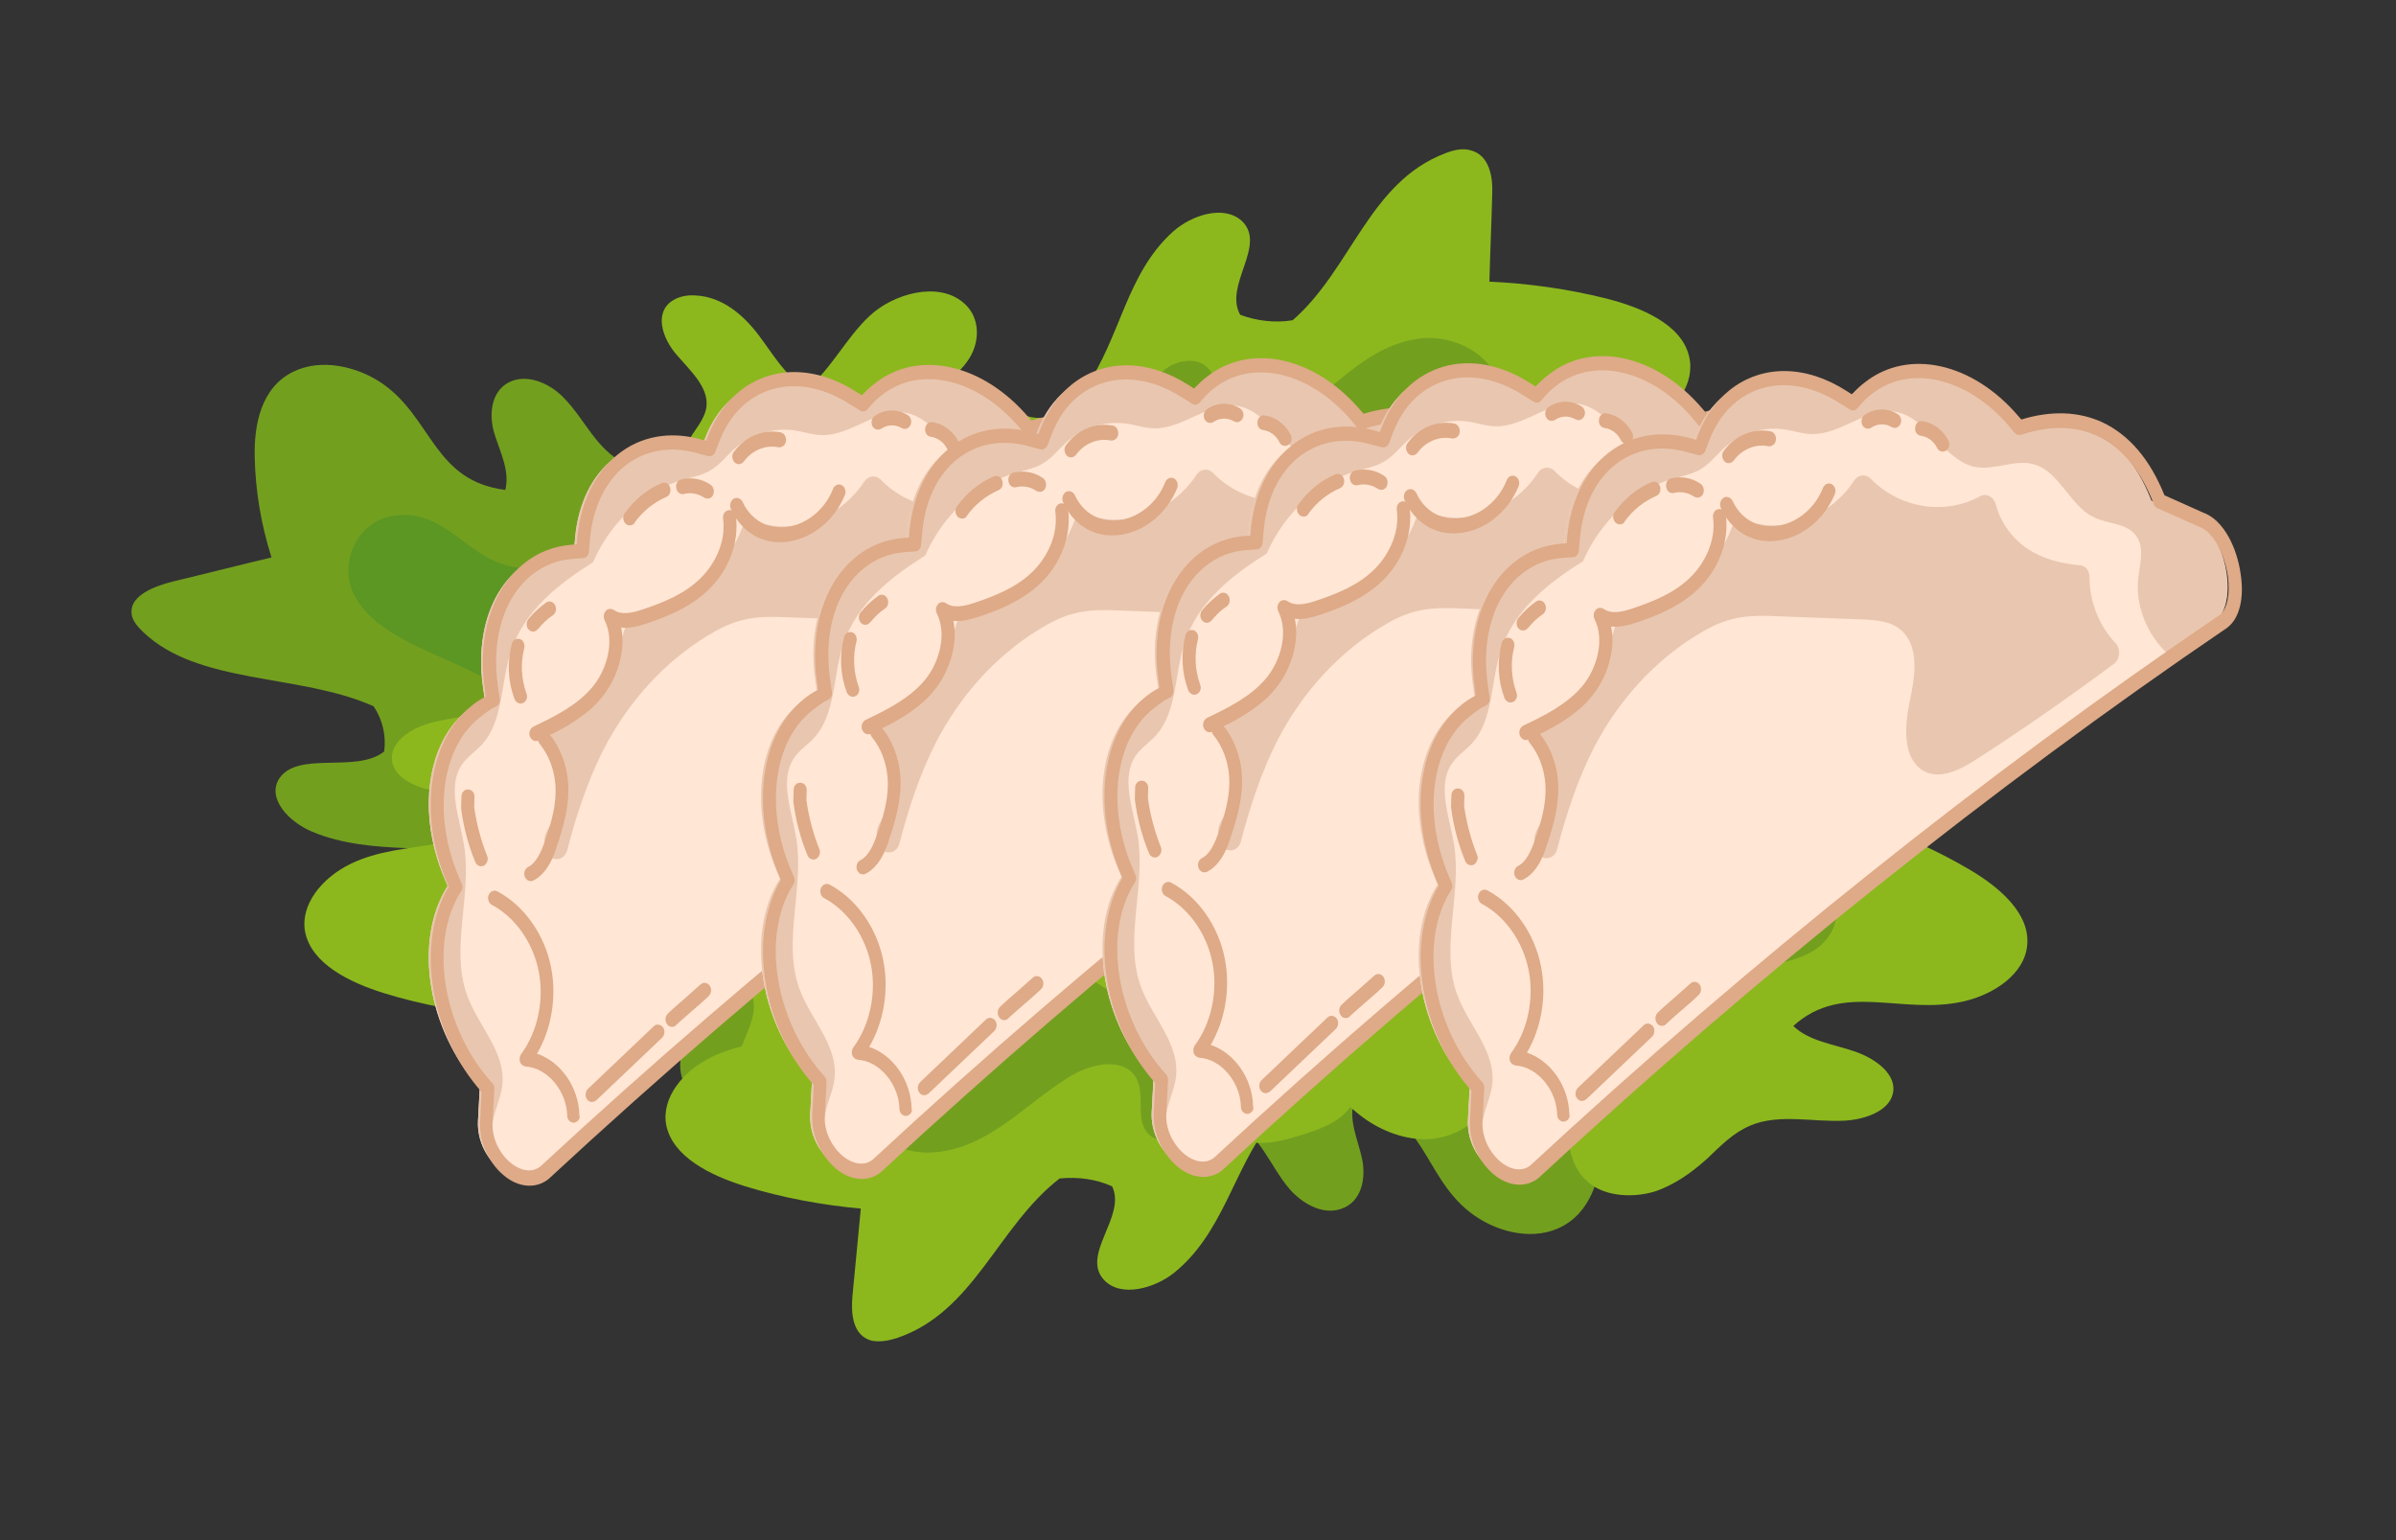 <?xml version="1.0" encoding="UTF-8" standalone="no"?>
<svg
   xmlns:dc="http://purl.org/dc/elements/1.1/"
   xmlns:cc="http://creativecommons.org/ns#"
   xmlns:rdf="http://www.w3.org/1999/02/22-rdf-syntax-ns#"
   xmlns:svg="http://www.w3.org/2000/svg"
   xmlns="http://www.w3.org/2000/svg"
   id="svg8"
   version="1.1"
   viewBox="0 0 280 180"
   height="180mm"
   width="280mm">
  <rect x="0" y="0" width="280" height="180" fill="#333333" stroke="none"/>
  <defs
     id="defs2" />
  <g
     transform="translate(0,-117)"
     id="layer1">
    <g
       transform="matrix(1.309,0,0,1.494,764.875,-342.91)"
       id="g11083">
      <g
         id="g8302"
         transform="matrix(2.362,0,0,1.782,455.323,-229.416)">
        <path
           id="path427-0"
           d="m -407.72,343.687 c -0.45,0.556 -1.296,0.45 -2.011,0.45 -1.931,0.026 -3.81,1.296 -4.524,3.096 -0.318,0.847 -0.291,1.984 0.503,2.381 0.794,0.397 1.852,-0.265 2.646,0.185 0.582,0.344 0.661,1.111 0.847,1.746 0.159,0.556 0.397,1.085 0.741,1.561 0.159,0.212 0.318,0.423 0.556,0.529 0.767,0.397 1.667,-0.423 1.799,-1.27 0.132,-0.847 -0.185,-1.693 -0.318,-2.54 -0.132,-0.847 0.053,-1.879 0.82,-2.249 0.661,-0.318 1.455,0 1.958,0.503 0.503,0.503 0.847,1.164 1.244,1.746 0.45,0.661 1.058,1.244 1.826,1.508 0.767,0.265 1.693,0.106 2.223,-0.503 0.873,-1.032 0.159,-2.672 -0.9,-3.466 -1.058,-0.794 -2.408,-1.217 -3.413,-2.09 0.529,-0.847 1.455,-1.402 2.249,-2.037 0.794,-0.635 1.535,-1.508 1.508,-2.514 0,-0.318 -0.106,-0.635 -0.318,-0.847 -0.582,-0.635 -1.667,-0.238 -2.328,0.344 -0.661,0.582 -1.296,1.349 -2.17,1.323 -0.582,0 -1.111,-0.37 -1.667,-0.582 -0.556,-0.185 -1.323,-0.106 -1.508,0.45 0.37,0.741 0.741,1.667 0.238,2.275 z"
           style="fill:#739f1f;stroke-width:0.265" />
        <path
           id="path429-8"
           d="m -405.603,338.846 c -0.529,0.794 -1.111,1.587 -1.984,1.931 -1.244,0.476 -2.646,-0.159 -3.916,0.132 -1.508,0.37 -2.381,1.852 -3.175,3.175 -0.635,1.058 -1.508,2.223 -2.752,2.275 -0.926,0.026 -1.799,-0.661 -2.117,-1.535 -0.318,-0.873 -0.238,-1.852 0.132,-2.725 0.185,-0.476 0.476,-0.953 0.423,-1.482 -0.079,-0.847 -1.005,-1.349 -1.852,-1.561 -2.487,-0.582 -5.239,0.053 -7.514,-1.058 -0.873,-0.423 -1.72,-1.455 -1.244,-2.328 0.714,-1.244 2.91,-0.212 3.969,-1.191 0.079,-0.688 -0.053,-1.376 -0.397,-1.984 -2.805,-1.455 -6.641,-0.926 -8.731,-3.281 -0.212,-0.238 -0.423,-0.529 -0.423,-0.847 -0.026,-0.741 0.847,-1.138 1.561,-1.349 1.244,-0.344 2.487,-0.714 3.731,-1.058 -0.397,-1.455 -0.609,-2.937 -0.635,-4.419 -0.026,-1.402 0.238,-3.043 1.455,-3.731 1.058,-0.609 2.434,-0.238 3.387,0.529 1.879,1.535 1.931,4.26 4.63,4.657 0.185,-0.847 -0.212,-1.693 -0.423,-2.514 -0.212,-0.847 -0.106,-1.931 0.688,-2.275 0.688,-0.291 1.508,0.185 1.984,0.794 0.767,0.926 1.191,2.196 2.223,2.805 0.635,0.37 1.402,0.397 2.117,0.503 0.82,0.106 1.667,0.318 2.355,0.82 0.688,0.503 1.191,1.296 1.111,2.117 -0.185,2.143 -3.572,2.778 -3.889,4.921 -0.265,1.64 1.535,2.831 2.09,4.233 0.318,0.82 0.926,1.72 1.799,1.667 0.873,-0.053 1.402,-1.058 2.223,-1.349 0.847,-0.291 1.72,0.265 2.461,0.767 0.635,0.45 1.349,1.005 1.402,1.773 -0.026,0.556 -0.37,1.085 -0.688,1.587 z"
           style="fill:#739f1f;stroke-width:0.265" />
        <path
           id="path431-4"
           d="m -420.949,336.755 c -0.529,-0.026 -1.085,-0.053 -1.561,-0.291 -0.476,-0.238 -0.82,-0.82 -0.661,-1.323 0.291,-0.953 1.879,-0.82 2.381,-1.693 0.45,-0.767 -0.291,-1.693 -1.032,-2.17 -1.746,-1.138 -4.101,-1.773 -4.948,-3.678 -0.582,-1.323 0.053,-3.201 1.482,-3.466 2.249,-0.423 3.016,2.672 5.45,2.249 0.476,-0.079 0.979,-0.265 1.429,-0.106 0.265,0.106 0.45,0.291 0.635,0.503 0.529,0.661 0.767,1.535 0.661,2.381 -0.132,1.032 -0.767,1.984 -0.635,3.016 0.132,0.953 0.979,1.455 1.508,2.143 0.847,1.111 1.508,2.434 2.249,3.598 0.212,0.344 0.45,0.794 0.291,1.164 -0.265,0.609 -1.27,0.423 -1.693,-0.106 -0.423,-0.529 -0.609,-1.244 -1.138,-1.667 -0.529,-0.423 -1.244,-0.476 -1.905,-0.476 -0.847,-0.026 -1.667,-0.053 -2.514,-0.079 z"
           style="fill:#5c9623;stroke-width:0.265" />
        <path
           id="path435-0"
           d="m -403.542,333.114 c -0.582,-0.741 -1.191,-1.535 -1.244,-2.461 -0.079,-1.323 0.953,-2.461 1.058,-3.784 0.106,-1.535 -1.032,-2.831 -2.064,-3.995 -0.82,-0.926 -1.667,-2.117 -1.323,-3.307 0.265,-0.9 1.191,-1.508 2.117,-1.561 0.926,-0.053 1.852,0.344 2.566,0.953 0.397,0.318 0.767,0.741 1.27,0.847 0.847,0.185 1.614,-0.556 2.037,-1.296 1.323,-2.196 1.535,-5.001 3.307,-6.853 0.688,-0.714 1.905,-1.191 2.593,-0.476 0.979,1.058 -0.688,2.831 -0.053,4.128 0.609,0.265 1.323,0.37 1.984,0.238 2.223,-2.249 2.884,-6.059 5.768,-7.329 0.291,-0.132 0.635,-0.238 0.953,-0.132 0.714,0.212 0.847,1.164 0.82,1.905 -0.026,1.296 -0.079,2.593 -0.106,3.863 1.482,0.079 2.963,0.318 4.419,0.741 1.349,0.397 2.831,1.138 3.122,2.514 0.265,1.191 -0.503,2.408 -1.508,3.069 -2.037,1.323 -4.63,0.529 -5.821,2.99 0.741,0.45 1.667,0.291 2.54,0.344 0.873,0.053 1.879,0.476 1.958,1.349 0.079,0.767 -0.635,1.376 -1.349,1.64 -1.111,0.45 -2.461,0.45 -3.334,1.27 -0.529,0.503 -0.794,1.217 -1.111,1.879 -0.37,0.767 -0.82,1.482 -1.482,2.011 -0.661,0.503 -1.587,0.741 -2.355,0.423 -1.984,-0.82 -1.587,-4.233 -3.493,-5.186 -1.482,-0.741 -3.175,0.609 -4.683,0.688 -0.873,0.053 -1.931,0.37 -2.117,1.217 -0.212,0.847 0.609,1.64 0.609,2.54 0,0.9 -0.767,1.561 -1.482,2.117 -0.635,0.476 -1.349,0.979 -2.117,0.794 -0.688,-0.185 -1.111,-0.688 -1.482,-1.138 z"
           style="fill:#8cb81e;stroke-width:0.265" />
        <path
           id="path437-1"
           d="m -396.901,319.118 c 0.185,-0.503 0.37,-1.032 0.767,-1.402 0.397,-0.37 1.032,-0.529 1.455,-0.238 0.82,0.582 0.212,2.037 0.9,2.778 0.609,0.661 1.693,0.238 2.381,-0.318 1.614,-1.323 2.937,-3.36 5.001,-3.598 1.429,-0.159 3.016,1.032 2.857,2.461 -0.265,2.275 -3.44,2.09 -3.81,4.524 -0.079,0.476 -0.053,1.005 -0.344,1.376 -0.159,0.212 -0.423,0.344 -0.661,0.45 -0.794,0.291 -1.693,0.265 -2.461,-0.106 -0.926,-0.45 -1.667,-1.323 -2.672,-1.508 -0.953,-0.185 -1.667,0.503 -2.487,0.794 -1.323,0.476 -2.778,0.714 -4.128,1.058 -0.397,0.106 -0.9,0.185 -1.191,-0.079 -0.503,-0.45 0,-1.323 0.609,-1.587 0.635,-0.265 1.376,-0.212 1.931,-0.582 0.556,-0.37 0.82,-1.032 1.032,-1.667 0.238,-0.794 0.529,-1.561 0.82,-2.355 z"
           style="fill:#739f1f;stroke-width:0.265" />
        <path
           id="path441-1"
           d="m -411.599,322.451 c 0.503,0.503 0.318,1.349 0.265,2.037 -0.159,1.931 0.953,3.889 2.672,4.763 0.794,0.397 1.958,0.476 2.434,-0.291 0.45,-0.767 -0.106,-1.879 0.423,-2.593 0.397,-0.529 1.164,-0.582 1.799,-0.688 0.582,-0.106 1.111,-0.318 1.614,-0.609 0.212,-0.132 0.45,-0.291 0.582,-0.503 0.45,-0.714 -0.265,-1.693 -1.085,-1.905 -0.82,-0.212 -1.693,0.053 -2.566,0.079 -0.873,0.026 -1.879,-0.238 -2.17,-1.032 -0.238,-0.688 0.132,-1.455 0.688,-1.905 0.556,-0.476 1.244,-0.741 1.852,-1.085 0.688,-0.397 1.349,-0.953 1.667,-1.693 0.318,-0.741 0.265,-1.693 -0.318,-2.249 -0.953,-0.953 -2.646,-0.397 -3.545,0.582 -0.9,0.979 -1.429,2.302 -2.381,3.228 -0.82,-0.609 -1.27,-1.561 -1.826,-2.408 -0.556,-0.847 -1.349,-1.667 -2.381,-1.72 -0.318,-0.026 -0.635,0.053 -0.873,0.238 -0.688,0.529 -0.37,1.64 0.159,2.355 0.529,0.714 1.217,1.429 1.138,2.275 -0.053,0.582 -0.476,1.058 -0.714,1.587 -0.238,0.529 -0.212,1.323 0.318,1.561 0.741,-0.291 1.693,-0.582 2.249,-0.026 z"
           style="fill:#8cb81e;stroke-width:0.265" />
        <path
           id="path447-2"
           d="m -403.542,333.114 c 0.556,-0.741 1.191,-1.535 2.09,-1.826 1.244,-0.397 2.619,0.318 3.916,0.079 1.508,-0.265 2.487,-1.72 3.334,-2.99 0.688,-1.032 1.64,-2.143 2.884,-2.117 0.926,0.026 1.746,0.767 2.037,1.64 0.291,0.873 0.132,1.879 -0.265,2.725 -0.212,0.476 -0.529,0.926 -0.503,1.455 0.053,0.873 0.953,1.402 1.773,1.667 2.434,0.741 5.239,0.238 7.461,1.482 0.873,0.476 1.64,1.561 1.111,2.381 -0.767,1.217 -2.91,0.053 -4.022,0.979 -0.106,0.661 -0.026,1.376 0.265,1.984 2.725,1.587 6.588,1.296 8.546,3.757 0.212,0.265 0.37,0.556 0.37,0.873 -0.026,0.741 -0.9,1.111 -1.64,1.27 -1.27,0.291 -2.514,0.582 -3.784,0.847 0.318,1.455 0.423,2.963 0.37,4.445 -0.053,1.402 -0.423,3.016 -1.667,3.651 -1.085,0.556 -2.434,0.106 -3.334,-0.714 -1.799,-1.64 -1.667,-4.366 -4.366,-4.895 -0.238,0.82 0.132,1.693 0.291,2.54 0.159,0.847 0,1.931 -0.82,2.223 -0.714,0.265 -1.482,-0.291 -1.931,-0.9 -0.714,-0.979 -1.058,-2.275 -2.064,-2.91 -0.609,-0.397 -1.376,-0.476 -2.09,-0.609 -0.82,-0.159 -1.64,-0.423 -2.302,-0.926 -0.661,-0.529 -1.111,-1.349 -0.979,-2.196 0.291,-2.143 3.704,-2.593 4.154,-4.683 0.344,-1.614 -1.376,-2.91 -1.852,-4.366 -0.265,-0.847 -0.82,-1.773 -1.693,-1.746 -0.873,0.026 -1.455,1.005 -2.302,1.217 -0.873,0.238 -1.72,-0.344 -2.408,-0.9 -0.609,-0.476 -1.27,-1.085 -1.296,-1.852 0,-0.582 0.37,-1.111 0.714,-1.587 z"
           style="fill:#739f1f;stroke-width:0.265" />
        <path
           id="path449-3"
           d="m -388.329,336.051 c 0.529,0.053 1.085,0.106 1.535,0.37 0.45,0.265 0.767,0.847 0.582,1.349 -0.344,0.926 -1.931,0.714 -2.461,1.561 -0.476,0.741 0.185,1.693 0.9,2.223 1.693,1.244 3.995,1.984 4.736,3.969 0.503,1.349 -0.238,3.175 -1.667,3.36 -2.275,0.291 -2.884,-2.831 -5.318,-2.566 -0.476,0.053 -0.979,0.212 -1.429,0.026 -0.238,-0.106 -0.45,-0.318 -0.609,-0.529 -0.476,-0.688 -0.688,-1.587 -0.529,-2.408 0.185,-1.005 0.873,-1.931 0.794,-2.963 -0.079,-0.979 -0.9,-1.508 -1.402,-2.223 -0.794,-1.164 -1.376,-2.514 -2.064,-3.731 -0.212,-0.37 -0.397,-0.82 -0.212,-1.191 0.318,-0.609 1.27,-0.344 1.667,0.212 0.397,0.556 0.556,1.27 1.058,1.72 0.503,0.45 1.217,0.529 1.879,0.582 0.873,0.079 1.693,0.159 2.54,0.238 z"
           style="fill:#5c9623;stroke-width:0.265" />
        <path
           id="path453-7"
           d="m -400.576,327.812 c 0.556,0.767 1.111,1.587 1.111,2.54 0,1.323 -1.085,2.408 -1.244,3.731 -0.185,1.535 0.873,2.884 1.852,4.101 0.767,0.979 1.561,2.196 1.138,3.387 -0.318,0.873 -1.27,1.429 -2.196,1.455 -0.926,0 -1.826,-0.45 -2.514,-1.085 -0.37,-0.344 -0.741,-0.767 -1.217,-0.9 -0.847,-0.212 -1.64,0.476 -2.117,1.191 -1.429,2.117 -1.799,4.921 -3.678,6.668 -0.714,0.661 -1.984,1.085 -2.619,0.318 -0.926,-1.111 0.847,-2.805 0.291,-4.128 -0.609,-0.318 -1.296,-0.423 -1.984,-0.344 -2.355,2.117 -3.228,5.874 -6.165,7.011 -0.291,0.106 -0.635,0.185 -0.953,0.106 -0.714,-0.238 -0.767,-1.191 -0.714,-1.931 0.106,-1.296 0.212,-2.566 0.318,-3.863 -1.482,-0.159 -2.963,-0.476 -4.366,-0.979 -1.323,-0.476 -2.752,-1.296 -2.99,-2.699 -0.185,-1.191 0.635,-2.355 1.693,-2.963 2.117,-1.217 4.657,-0.291 5.98,-2.672 -0.714,-0.476 -1.667,-0.397 -2.514,-0.503 -0.847,-0.106 -1.852,-0.582 -1.879,-1.455 -0.026,-0.767 0.714,-1.323 1.429,-1.561 1.138,-0.37 2.487,-0.318 3.413,-1.085 0.556,-0.476 0.873,-1.164 1.217,-1.799 0.397,-0.741 0.9,-1.455 1.587,-1.905 0.688,-0.45 1.64,-0.635 2.381,-0.291 1.931,0.926 1.349,4.313 3.201,5.371 1.429,0.82 3.201,-0.45 4.71,-0.45 0.873,0 1.931,-0.265 2.196,-1.085 0.238,-0.847 -0.503,-1.667 -0.476,-2.566 0.026,-0.9 0.847,-1.535 1.587,-2.011 0.635,-0.45 1.402,-0.9 2.17,-0.688 0.609,0.079 1.005,0.609 1.349,1.085 z"
           style="fill:#8cb81e;stroke-width:0.265" />
        <path
           id="path455-2"
           d="m -407.958,341.412 c -0.212,0.503 -0.423,1.005 -0.82,1.349 -0.397,0.344 -1.058,0.476 -1.482,0.159 -0.794,-0.609 -0.106,-2.037 -0.741,-2.805 -0.556,-0.688 -1.693,-0.344 -2.408,0.185 -1.693,1.217 -3.096,3.201 -5.212,3.307 -1.429,0.079 -2.963,-1.191 -2.699,-2.593 0.397,-2.249 3.572,-1.879 4.048,-4.313 0.106,-0.476 0.106,-1.005 0.423,-1.376 0.185,-0.212 0.423,-0.318 0.688,-0.397 0.794,-0.265 1.72,-0.159 2.461,0.238 0.9,0.476 1.587,1.429 2.593,1.667 0.953,0.238 1.693,-0.397 2.54,-0.661 1.349,-0.397 2.805,-0.556 4.18,-0.82 0.423,-0.079 0.9,-0.132 1.191,0.159 0.476,0.476 -0.053,1.323 -0.714,1.535 -0.635,0.212 -1.376,0.132 -1.958,0.476 -0.582,0.344 -0.873,0.979 -1.138,1.614 -0.318,0.741 -0.635,1.508 -0.953,2.275 z"
           style="fill:#739f1f;stroke-width:0.265" />
        <path
           id="path461-3"
           d="m -394.308,349.889 c -0.344,-0.873 -0.661,-1.826 -0.423,-2.725 0.344,-1.27 1.667,-2.064 2.143,-3.281 0.582,-1.429 -0.132,-3.016 -0.741,-4.419 -0.503,-1.138 -0.953,-2.514 -0.265,-3.545 0.529,-0.767 1.587,-1.058 2.487,-0.847 0.9,0.238 1.64,0.9 2.143,1.693 0.265,0.423 0.503,0.926 0.953,1.191 0.741,0.423 1.693,-0.053 2.355,-0.609 1.931,-1.667 2.99,-4.286 5.239,-5.503 0.873,-0.476 2.196,-0.556 2.619,0.344 0.609,1.296 -1.508,2.487 -1.323,3.916 0.503,0.45 1.164,0.741 1.826,0.82 2.805,-1.455 4.604,-4.868 7.726,-5.212 0.318,-0.026 0.661,-0.026 0.953,0.159 0.635,0.397 0.45,1.349 0.212,2.064 -0.423,1.217 -0.847,2.434 -1.296,3.651 1.402,0.529 2.725,1.217 3.969,2.064 1.164,0.794 2.328,1.958 2.196,3.36 -0.106,1.217 -1.217,2.117 -2.381,2.434 -2.355,0.635 -4.577,-0.9 -6.456,1.085 0.582,0.661 1.508,0.794 2.302,1.111 0.82,0.318 1.64,1.032 1.455,1.879 -0.159,0.741 -1.032,1.111 -1.799,1.164 -1.191,0.079 -2.487,-0.318 -3.572,0.212 -0.661,0.318 -1.138,0.9 -1.64,1.455 -0.582,0.609 -1.244,1.164 -2.011,1.455 -0.794,0.265 -1.746,0.212 -2.381,-0.318 -1.64,-1.402 -0.212,-4.524 -1.746,-6.032 -1.191,-1.164 -3.201,-0.37 -4.657,-0.767 -0.847,-0.212 -1.931,-0.238 -2.381,0.503 -0.45,0.741 0.079,1.746 -0.185,2.593 -0.265,0.847 -1.217,1.27 -2.064,1.561 -0.741,0.265 -1.587,0.503 -2.275,0.106 -0.503,-0.397 -0.767,-1.005 -0.979,-1.561 z"
           style="fill:#8cb81e;stroke-width:0.265" />
        <path
           id="path463-7"
           d="m -383.725,338.591 c 0.318,-0.423 0.661,-0.873 1.138,-1.111 0.476,-0.238 1.138,-0.212 1.455,0.238 0.609,0.794 -0.423,2.011 0,2.91 0.37,0.794 1.535,0.741 2.381,0.423 1.958,-0.767 3.81,-2.302 5.874,-1.879 1.402,0.291 2.566,1.905 1.958,3.201 -0.953,2.09 -3.916,0.926 -5.001,3.149 -0.212,0.423 -0.344,0.953 -0.741,1.217 -0.212,0.159 -0.503,0.212 -0.767,0.212 -0.847,0.053 -1.693,-0.265 -2.328,-0.847 -0.767,-0.714 -1.164,-1.773 -2.09,-2.275 -0.847,-0.45 -1.746,-0.053 -2.619,0 -1.402,0.053 -2.857,-0.159 -4.26,-0.238 -0.423,-0.026 -0.9,-0.079 -1.111,-0.45 -0.344,-0.582 0.397,-1.27 1.058,-1.323 0.688,-0.053 1.376,0.212 2.011,0.026 0.635,-0.185 1.085,-0.741 1.508,-1.27 0.529,-0.661 1.032,-1.323 1.535,-1.984 z"
           style="fill:#739f1f;stroke-width:0.265" />
        <path
           id="path467-4"
           d="m -377.878,334.279 c 0.714,-0.106 1.27,0.503 1.826,0.979 1.482,1.244 3.731,1.482 5.45,0.582 0.794,-0.423 1.535,-1.323 1.164,-2.143 -0.37,-0.82 -1.587,-1.005 -1.879,-1.852 -0.212,-0.635 0.212,-1.27 0.476,-1.879 0.238,-0.529 0.397,-1.085 0.45,-1.667 0.026,-0.265 0.026,-0.529 -0.079,-0.767 -0.318,-0.794 -1.535,-0.767 -2.196,-0.212 -0.661,0.556 -0.953,1.402 -1.402,2.143 -0.45,0.714 -1.27,1.402 -2.09,1.164 -0.688,-0.185 -1.111,-0.953 -1.164,-1.667 -0.053,-0.714 0.132,-1.429 0.185,-2.143 0.079,-0.794 0,-1.64 -0.423,-2.328 -0.423,-0.688 -1.217,-1.191 -2.011,-1.058 -1.323,0.212 -1.852,1.931 -1.561,3.228 0.265,1.323 1.058,2.487 1.244,3.81 -0.979,0.291 -2.011,0.132 -3.016,0.079 -1.005,-0.053 -2.143,0.132 -2.778,0.926 -0.185,0.238 -0.344,0.529 -0.318,0.847 0.026,0.873 1.138,1.27 2.011,1.244 0.873,-0.026 1.879,-0.185 2.514,0.397 0.45,0.397 0.582,1.005 0.9,1.508 0.318,0.503 0.953,0.953 1.455,0.635 0.159,-0.741 0.45,-1.693 1.244,-1.826 z"
           style="fill:#739f1f;stroke-width:0.265" />
        <path
           id="path453-6-2"
           d="m -386.927,336.289 c 0.556,0.767 1.111,1.587 1.111,2.54 0,1.323 -1.085,2.408 -1.244,3.731 -0.185,1.535 0.873,2.884 1.852,4.101 0.767,0.979 1.561,2.196 1.138,3.387 -0.318,0.873 -1.27,1.429 -2.196,1.455 -0.926,0 -1.826,-0.45 -2.514,-1.085 -0.37,-0.344 -0.741,-0.767 -1.217,-0.9 -0.847,-0.212 -1.64,0.476 -2.117,1.191 -1.429,2.117 -1.799,4.921 -3.678,6.668 -0.714,0.661 -1.984,1.085 -2.619,0.318 -0.926,-1.111 0.847,-2.805 0.291,-4.128 -0.609,-0.318 -1.296,-0.423 -1.984,-0.344 -2.355,2.117 -3.228,5.874 -6.165,7.011 -0.291,0.106 -0.635,0.185 -0.953,0.106 -0.714,-0.238 -0.767,-1.191 -0.714,-1.931 0.106,-1.296 0.212,-2.566 0.318,-3.863 -1.482,-0.159 -2.963,-0.476 -4.366,-0.979 -1.323,-0.476 -2.752,-1.296 -2.99,-2.699 -0.185,-1.191 0.635,-2.355 1.693,-2.963 2.117,-1.217 4.657,-0.291 5.98,-2.672 -0.714,-0.476 -1.667,-0.397 -2.514,-0.503 -0.847,-0.106 -1.852,-0.582 -1.879,-1.455 -0.026,-0.767 0.714,-1.323 1.429,-1.561 1.138,-0.37 2.487,-0.318 3.413,-1.085 0.556,-0.476 0.873,-1.164 1.217,-1.799 0.397,-0.741 0.9,-1.455 1.587,-1.905 0.688,-0.45 1.64,-0.635 2.381,-0.291 1.931,0.926 1.349,4.313 3.201,5.371 1.429,0.82 3.201,-0.45 4.71,-0.45 0.873,0 1.931,-0.265 2.196,-1.085 0.238,-0.847 -0.503,-1.667 -0.476,-2.566 0.026,-0.9 0.847,-1.535 1.587,-2.011 0.635,-0.45 1.402,-0.9 2.17,-0.688 0.609,0.079 1.005,0.609 1.349,1.085 z"
           style="fill:#8cb81e;stroke-width:0.265" />
        <path
           id="path455-9-8"
           d="m -394.308,349.889 c -0.212,0.503 -0.423,1.005 -0.82,1.349 -0.397,0.344 -1.058,0.476 -1.482,0.159 -0.794,-0.609 -0.106,-2.037 -0.741,-2.805 -0.556,-0.688 -1.693,-0.344 -2.408,0.185 -1.693,1.217 -3.096,3.201 -5.212,3.307 -1.429,0.079 -2.963,-1.191 -2.699,-2.593 0.397,-2.249 3.572,-1.879 4.048,-4.313 0.106,-0.476 0.106,-1.005 0.423,-1.376 0.185,-0.212 0.423,-0.318 0.688,-0.397 0.794,-0.265 1.72,-0.159 2.461,0.238 0.9,0.476 1.587,1.429 2.593,1.667 0.953,0.238 1.693,-0.397 2.54,-0.661 1.349,-0.397 2.805,-0.556 4.18,-0.82 0.423,-0.079 0.9,-0.132 1.191,0.159 0.476,0.476 -0.053,1.323 -0.714,1.535 -0.635,0.212 -1.376,0.132 -1.958,0.476 -0.582,0.344 -0.873,0.979 -1.138,1.614 -0.318,0.741 -0.635,1.508 -0.953,2.275 z"
           style="fill:#739f1f;stroke-width:0.265" />
      </g>
      <g
         id="g8228"
         transform="translate(45.5,28.495)">
        <g
           id="g7942-6"
           transform="translate(5.264,143.748)">
          <path
             style="fill:#ffe6d5;stroke-width:0.265"
             d="m -592.41,223.288 0.159,-2.593 v 0 c -4.683,-4.498 -5.953,-11.483 -2.884,-15.743 l 0.026,-0.026 -0.291,-0.609 c -2.725,-5.609 -1.349,-11.615 3.096,-13.732 l 0.503,-0.238 -0.159,-0.979 c -0.953,-5.741 2.196,-10.319 7.25,-10.636 l 0.873,-0.053 0.106,-1.058 c 0.582,-5.345 4.974,-8.44 10.213,-7.144 l 1.032,0.238 0.344,-0.794 c 2.037,-4.657 7.408,-6.032 12.488,-3.175 l 0.873,0.476 0.397,-0.397 c 3.519,-3.466 9.604,-2.672 13.97,1.799 l 0.476,0.503 h 0.026 c 5.027,-1.429 9.895,-0.159 12.515,5.768 v 0 l 3.678,1.429 c 2.805,0.847 4.154,6.456 2.064,7.911 -22.278,13.309 -42.677,27.781 -61.542,43.074 -2.09,1.402 -5.397,-1.111 -5.212,-4.022 z"
             id="path262-9-3" />
          <path
             style="fill:#e9c6af;stroke-width:0.265"
             d="m -531.397,174.843 c -2.619,-5.927 -7.461,-7.197 -12.515,-5.768 h -0.026 l -0.476,-0.503 c -4.339,-4.471 -10.451,-5.265 -13.97,-1.799 l -0.397,0.397 -0.873,-0.476 c -5.054,-2.857 -10.451,-1.482 -12.488,3.175 l -0.344,0.794 -1.032,-0.238 c -5.239,-1.27 -9.631,1.799 -10.213,7.144 l -0.106,1.058 -0.873,0.053 c -5.08,0.318 -8.202,4.895 -7.25,10.636 l 0.159,0.979 -0.503,0.238 c -4.471,2.117 -5.821,8.123 -3.096,13.732 l 0.291,0.609 -0.026,0.026 c -3.069,4.233 -1.799,11.245 2.884,15.743 v 0 l -0.159,2.593 c -0.132,2.064 1.482,3.889 3.149,4.313 -1.164,-0.953 -2.037,-2.381 -1.879,-3.863 0.106,-1.111 0.767,-2.117 0.9,-3.201 0.318,-2.593 -2.143,-4.604 -3.149,-7.038 -1.508,-3.651 0.45,-7.832 -0.265,-11.721 -0.397,-2.143 -1.535,-4.551 -0.212,-6.297 0.503,-0.661 1.27,-1.058 1.852,-1.64 1.852,-1.799 1.64,-4.763 2.514,-7.17 1.191,-3.254 4.313,-5.371 7.355,-7.038 1.561,-3.149 4.551,-5.556 7.938,-6.429 0.9,-0.238 1.879,-0.37 2.699,-0.847 0.714,-0.397 1.27,-1.032 1.905,-1.535 1.508,-1.191 3.519,-1.746 5.424,-1.508 0.847,0.106 1.667,0.37 2.514,0.37 2.619,0.026 4.974,-2.196 7.567,-1.72 2.699,0.503 4.233,3.784 6.932,4.286 1.799,0.318 3.678,-0.688 5.45,-0.159 2.143,0.635 3.122,3.254 5.186,4.101 1.349,0.582 3.201,0.423 3.942,1.693 0.529,0.9 0.159,2.011 0.026,3.016 -0.291,2.275 0.82,4.471 2.566,5.927 1.455,-0.9 2.91,-1.773 4.392,-2.646 2.09,-1.455 0.741,-7.091 -2.064,-7.911 z"
             id="path264-2" />
          <path
             style="fill:#e9c6af;stroke-width:0.265"
             d="m -537.8,179.896 c -1.64,-0.132 -3.281,-0.476 -4.71,-1.323 -1.296,-0.767 -2.355,-2.011 -2.778,-3.44 -0.185,-0.609 -0.847,-0.9 -1.402,-0.635 -3.122,1.508 -7.197,0.953 -9.763,-1.376 -0.45,-0.397 -1.138,-0.317 -1.482,0.159 -2.17,2.884 -6.271,4.207 -9.684,3.122 -0.503,-0.159 -1.032,0.079 -1.244,0.556 -0.741,1.773 -2.196,3.228 -3.863,4.233 -1.773,1.111 -3.757,1.773 -5.741,2.408 -0.318,0.106 -0.556,0.344 -0.661,0.661 -1.005,3.281 -3.307,6.165 -6.297,7.885 -0.423,0.238 -0.609,0.741 -0.476,1.191 0.714,2.249 1.217,4.736 0,6.694 -0.212,0.344 -0.476,0.688 -0.556,1.085 -0.053,0.291 0,0.582 0.053,0.873 0.212,1.032 1.667,1.111 1.958,0.106 0.82,-2.752 1.826,-5.424 3.254,-7.885 2.196,-3.731 5.424,-6.826 9.234,-8.864 0.979,-0.529 1.984,-0.979 3.043,-1.217 1.429,-0.344 2.91,-0.291 4.392,-0.238 2.434,0.079 4.868,0.159 7.303,0.238 1.349,0.053 2.831,0.132 3.784,1.111 1.323,1.349 0.9,3.545 0.45,5.371 -0.423,1.826 -0.609,4.154 0.979,5.212 1.482,0.979 3.44,0.132 4.974,-0.741 4.18,-2.355 8.281,-4.868 12.303,-7.488 0.556,-0.37 0.609,-1.164 0.132,-1.614 -1.429,-1.296 -2.302,-3.175 -2.328,-5.106 0.053,-0.503 -0.344,-0.953 -0.873,-0.979 z"
             id="path334-9-9" />
          <path
             style="fill:#ffe6d5;stroke-width:0.265"
             d="m -558.894,189.051 c -1.535,2.302 -4.339,3.254 -6.826,4.471 -6.668,3.307 -11.8,9.578 -13.705,16.775 -0.185,0.714 -0.423,1.535 -1.058,1.905 -0.926,0.529 -2.143,-0.291 -2.461,-1.296 -0.318,-1.005 0,-2.09 0.318,-3.122 0.767,-2.487 1.535,-4.948 2.355,-7.408 0.609,-1.799 1.27,-3.572 2.302,-5.186 2.937,-4.604 8.467,-6.959 13.864,-7.885 0.979,-0.159 1.984,-0.291 2.963,-0.079 0.979,0.265 1.905,0.873 2.249,1.826 z"
             id="path336-0" />
          <path
             style="fill:#deaa87;stroke-width:0.265"
             d="m -553.992,169.048 c -0.185,0.132 -0.397,0.132 -0.609,0.026 -0.556,-0.291 -1.27,-0.265 -1.799,0.053 -0.265,0.159 -0.635,0.079 -0.794,-0.185 -0.159,-0.265 -0.079,-0.635 0.185,-0.794 0.873,-0.556 2.037,-0.582 2.963,-0.079 0.291,0.159 0.397,0.503 0.238,0.794 -0.053,0.079 -0.106,0.132 -0.185,0.185 z"
             id="path278-1-8" />
          <path
             style="fill:#deaa87;stroke-width:0.265"
             d="m -549.679,170.9 c 0,0 -0.026,0.026 -0.053,0.026 -0.265,0.159 -0.635,0.079 -0.794,-0.212 -0.291,-0.529 -0.847,-0.873 -1.455,-0.953 -0.318,-0.026 -0.556,-0.318 -0.503,-0.635 0.026,-0.318 0.318,-0.556 0.635,-0.503 0.953,0.106 1.852,0.688 2.328,1.508 0.159,0.265 0.079,0.609 -0.159,0.767 z"
             id="path282-9-3" />
          <path
             style="fill:#deaa87;stroke-width:0.265"
             d="m -583.546,223.314 c -0.079,0.053 -0.212,0.106 -0.318,0.106 -0.318,0 -0.582,-0.238 -0.582,-0.556 -0.053,-1.931 -1.773,-3.731 -3.704,-3.836 -0.212,-0.026 -0.423,-0.159 -0.503,-0.344 -0.079,-0.212 -0.053,-0.423 0.079,-0.609 1.482,-1.746 2.09,-4.233 1.587,-6.482 -0.503,-2.249 -2.09,-4.233 -4.18,-5.212 -0.291,-0.132 -0.423,-0.476 -0.291,-0.767 0.132,-0.291 0.476,-0.423 0.767,-0.291 2.408,1.111 4.26,3.413 4.815,6.006 0.503,2.275 0.026,4.763 -1.27,6.694 2.09,0.609 3.731,2.593 3.784,4.815 0.079,0.185 -0.026,0.37 -0.185,0.476 z"
             id="path286-4-8" />
          <path
             style="fill:#deaa87;stroke-width:0.265"
             d="m -586.959,204.185 c -0.159,0.106 -0.318,0.212 -0.503,0.291 -0.291,0.132 -0.635,0 -0.767,-0.291 -0.132,-0.291 0,-0.635 0.291,-0.767 0.741,-0.318 1.191,-1.217 1.535,-2.117 0.556,-1.376 1.032,-2.857 0.9,-4.339 -0.106,-1.164 -0.582,-2.302 -1.402,-3.175 -0.212,-0.238 -0.212,-0.609 0.026,-0.82 0.238,-0.212 0.609,-0.212 0.82,0.026 0.979,1.058 1.587,2.434 1.693,3.863 0.132,1.72 -0.397,3.36 -0.979,4.868 -0.318,0.926 -0.794,1.879 -1.614,2.461 z"
             id="path290-5-9" />
          <path
             style="fill:#deaa87;stroke-width:0.265"
             d="m -582.832,191.405 c -1.323,0.926 -2.805,1.561 -4.18,2.117 -0.291,0.132 -0.635,-0.026 -0.767,-0.318 -0.132,-0.291 0.026,-0.635 0.318,-0.767 1.826,-0.767 3.889,-1.64 5.292,-3.122 1.244,-1.323 2.011,-3.545 1.058,-5.212 -0.132,-0.238 -0.079,-0.529 0.106,-0.714 0.185,-0.185 0.476,-0.212 0.714,-0.079 0.688,0.423 1.667,0.238 2.619,-0.053 1.799,-0.529 3.651,-1.164 5.106,-2.408 1.191,-1.005 2.328,-2.778 2.037,-4.683 -0.053,-0.318 0.159,-0.609 0.476,-0.661 0.318,-0.053 0.609,0.159 0.661,0.476 0.318,1.984 -0.609,4.207 -2.434,5.741 -1.614,1.376 -3.704,2.117 -5.53,2.646 -0.741,0.212 -1.535,0.397 -2.275,0.318 0.45,1.958 -0.45,4.075 -1.667,5.397 -0.476,0.529 -0.979,0.953 -1.535,1.323 z"
             id="path294-1-9" />
          <path
             style="fill:#deaa87;stroke-width:0.265"
             d="m -561.797,176.827 c -1.191,0.847 -2.672,1.27 -4.101,1.164 -0.423,-0.026 -0.82,-0.106 -1.191,-0.238 -1.191,-0.37 -2.196,-1.244 -2.752,-2.355 -0.132,-0.291 -0.026,-0.635 0.265,-0.794 0.291,-0.132 0.635,-0.026 0.794,0.265 0.423,0.82 1.191,1.482 2.09,1.773 0.291,0.079 0.609,0.159 0.926,0.185 2.09,0.185 4.207,-1.085 5.054,-2.99 0.132,-0.291 0.476,-0.423 0.767,-0.291 0.291,0.132 0.423,0.476 0.291,0.767 -0.476,1.005 -1.217,1.879 -2.143,2.514 z"
             id="path298-5-7" />
          <path
             style="fill:#deaa87;stroke-width:0.265"
             d="m -591.801,203.259 c -0.026,0.026 -0.053,0.026 -0.079,0.053 -0.291,0.132 -0.635,0 -0.767,-0.265 -0.635,-1.349 -1.058,-2.752 -1.27,-4.207 0,-0.026 0,-0.079 0,-0.106 l 0.026,-0.82 c 0,-0.318 0.265,-0.582 0.609,-0.556 0.318,0 0.582,0.265 0.556,0.609 l -0.026,0.767 c 0.212,1.323 0.609,2.619 1.164,3.836 0.106,0.212 0.026,0.503 -0.212,0.688 z"
             id="path302-6-2" />
          <path
             style="fill:#deaa87;stroke-width:0.265"
             d="m -588.282,190.532 c -0.026,0.026 -0.079,0.053 -0.106,0.053 -0.291,0.132 -0.635,-0.026 -0.767,-0.318 -0.582,-1.349 -0.661,-2.884 -0.238,-4.286 0.079,-0.318 0.423,-0.476 0.714,-0.397 0.318,0.079 0.476,0.423 0.397,0.714 -0.344,1.138 -0.265,2.408 0.185,3.519 0.132,0.265 0.053,0.556 -0.185,0.714 z"
             id="path306-6-6" />
          <path
             style="fill:#deaa87;stroke-width:0.265"
             d="m -587.171,184.897 c -0.212,0.159 -0.529,0.132 -0.714,-0.053 -0.238,-0.212 -0.238,-0.582 -0.026,-0.82 0.476,-0.503 1.005,-0.926 1.587,-1.296 0.265,-0.159 0.635,-0.079 0.794,0.212 0.159,0.265 0.079,0.635 -0.212,0.794 -0.503,0.291 -0.926,0.661 -1.323,1.085 -0.053,0.026 -0.079,0.053 -0.106,0.079 z"
             id="path310-5-5" />
          <path
             style="fill:#deaa87;stroke-width:0.265"
             d="m -578.519,176.589 c -0.212,0.159 -0.503,0.132 -0.714,-0.026 -0.238,-0.212 -0.291,-0.582 -0.079,-0.82 0.873,-1.058 2.011,-1.879 3.307,-2.355 0.291,-0.106 0.635,0.026 0.741,0.344 0.106,0.291 -0.026,0.635 -0.344,0.741 -1.111,0.423 -2.09,1.111 -2.831,2.011 0,0.053 -0.026,0.079 -0.079,0.106 z"
             id="path314-4-1" />
          <path
             style="fill:#deaa87;stroke-width:0.265"
             d="m -571.587,174.499 c -0.185,0.132 -0.423,0.132 -0.635,0.026 -0.529,-0.318 -1.191,-0.423 -1.799,-0.291 -0.318,0.079 -0.635,-0.132 -0.688,-0.45 -0.079,-0.318 0.132,-0.635 0.45,-0.688 0.873,-0.185 1.826,-0.053 2.619,0.423 0.265,0.159 0.37,0.529 0.212,0.794 -0.026,0.079 -0.079,0.132 -0.159,0.185 z"
             id="path318-5-1" />
          <path
             style="fill:#deaa87;stroke-width:0.265"
             d="m -565.157,170.477 c -0.132,0.079 -0.291,0.132 -0.45,0.106 -1.111,-0.212 -2.355,0.238 -3.069,1.111 -0.212,0.238 -0.582,0.291 -0.82,0.079 -0.238,-0.212 -0.291,-0.582 -0.079,-0.82 1.005,-1.217 2.646,-1.799 4.18,-1.535 0.318,0.053 0.529,0.37 0.476,0.688 -0.026,0.159 -0.106,0.291 -0.238,0.37 z"
             id="path322-8-4" />
          <path
             style="fill:#deaa87;stroke-width:0.265"
             d="m -581.906,221.7 c -0.238,0.159 -0.582,0.132 -0.767,-0.106 -0.212,-0.238 -0.159,-0.609 0.079,-0.82 l 5.874,-4.895 c 0.238,-0.212 0.609,-0.159 0.82,0.079 0.212,0.238 0.159,0.609 -0.079,0.82 l -5.874,4.895 c -0.026,0 -0.026,0 -0.053,0.026 z"
             id="path326-7-5" />
          <path
             style="fill:#deaa87;stroke-width:0.265"
             d="m -574.762,215.826 c -0.238,0.159 -0.582,0.132 -0.767,-0.106 -0.212,-0.238 -0.185,-0.609 0.053,-0.82 0.397,-0.344 0.953,-0.767 1.482,-1.164 0.503,-0.397 1.032,-0.794 1.429,-1.111 0.238,-0.212 0.609,-0.185 0.82,0.053 0.212,0.238 0.185,0.609 -0.053,0.82 -0.397,0.344 -0.953,0.767 -1.482,1.164 -0.503,0.397 -1.058,0.794 -1.429,1.111 -0.026,0.026 -0.026,0.026 -0.053,0.053 z"
             id="path330-2-5" />
          <path
             style="fill:#deaa87;stroke-width:0.265"
             d="m -524.57,184.738 c 0,0 -0.026,0.026 -0.026,0.026 -10.583,6.297 -21.087,13.123 -31.274,20.241 -10.186,7.117 -20.346,14.79 -30.189,22.781 0,0 -0.026,0.026 -0.026,0.026 -1.005,0.714 -2.355,0.714 -3.572,0.026 -1.349,-0.767 -2.672,-2.461 -2.566,-4.498 l 0.132,-2.328 c -2.249,-2.223 -3.784,-5.08 -4.313,-8.096 -0.556,-2.99 -0.053,-5.821 1.376,-7.964 l -0.159,-0.318 c -2.566,-5.318 -1.64,-11.139 2.223,-13.838 0.37,-0.265 0.741,-0.476 1.138,-0.661 l 0.106,-0.053 -0.079,-0.556 c -0.688,-4.154 0.635,-7.832 3.519,-9.869 1.244,-0.873 2.672,-1.349 4.286,-1.455 l 0.397,-0.026 0.053,-0.556 c 0.318,-2.752 1.587,-5.054 3.625,-6.482 2.037,-1.429 4.63,-1.826 7.329,-1.191 l 0.556,0.132 0.159,-0.37 c 0.635,-1.455 1.587,-2.646 2.831,-3.519 2.884,-2.011 6.8,-1.984 10.451,0.079 l 0.476,0.265 0.079,-0.079 c 0.318,-0.318 0.661,-0.609 1.032,-0.847 3.863,-2.699 9.657,-1.587 13.758,2.646 l 0.238,0.238 c 2.672,-0.714 5.106,-0.635 7.223,0.212 2.381,0.979 4.26,2.884 5.556,5.715 l 3.44,1.349 c 1.879,0.582 3.043,2.805 3.36,4.789 0.344,1.905 -0.106,3.466 -1.138,4.18 z m -67.733,7.011 c -3.387,2.381 -4.154,7.594 -1.852,12.383 l 0.291,0.609 c 0.106,0.185 0.079,0.423 -0.053,0.582 l -0.026,0.026 c -2.884,3.995 -1.614,10.716 2.805,14.975 0.132,0.106 0.185,0.291 0.185,0.45 l -0.159,2.593 c -0.106,1.535 0.953,2.857 1.958,3.413 0.847,0.476 1.693,0.503 2.328,0.053 9.869,-8.017 20.055,-15.69 30.242,-22.807 10.186,-7.144 20.743,-13.97 31.327,-20.267 0.635,-0.476 0.9,-1.614 0.688,-3.016 -0.265,-1.614 -1.244,-3.466 -2.566,-3.863 -0.026,0 -0.026,0 -0.053,-0.026 l -3.678,-1.429 c -0.132,-0.053 -0.265,-0.159 -0.318,-0.318 -2.223,-5.054 -6.429,-6.985 -11.827,-5.424 h -0.026 c -0.212,0.053 -0.423,0 -0.582,-0.159 l -0.476,-0.503 c -3.731,-3.836 -8.89,-4.868 -12.277,-2.514 -0.318,0.212 -0.609,0.45 -0.873,0.714 l -0.397,0.397 c -0.185,0.185 -0.476,0.212 -0.688,0.079 l -0.873,-0.476 c -3.281,-1.852 -6.72,-1.879 -9.234,-0.132 -1.058,0.741 -1.879,1.773 -2.434,3.043 l -0.344,0.794 c -0.106,0.265 -0.397,0.397 -0.661,0.344 l -1.032,-0.238 c -2.355,-0.582 -4.63,-0.212 -6.376,1.005 -1.746,1.217 -2.857,3.228 -3.122,5.662 l -0.106,1.058 c -0.026,0.291 -0.265,0.503 -0.529,0.503 l -0.873,0.053 c -1.376,0.079 -2.619,0.503 -3.678,1.244 -2.514,1.746 -3.651,5.027 -3.043,8.705 l 0.159,0.979 c 0.053,0.265 -0.079,0.503 -0.318,0.609 l -0.503,0.238 c -0.37,0.238 -0.714,0.45 -1.005,0.661 z"
             id="path266-2-4" />
        </g>
        <g
           id="g7942-5"
           transform="translate(34.924,143.219)">
          <path
             style="fill:#ffe6d5;stroke-width:0.265"
             d="m -592.41,223.288 0.159,-2.593 v 0 c -4.683,-4.498 -5.953,-11.483 -2.884,-15.743 l 0.026,-0.026 -0.291,-0.609 c -2.725,-5.609 -1.349,-11.615 3.096,-13.732 l 0.503,-0.238 -0.159,-0.979 c -0.953,-5.741 2.196,-10.319 7.25,-10.636 l 0.873,-0.053 0.106,-1.058 c 0.582,-5.345 4.974,-8.44 10.213,-7.144 l 1.032,0.238 0.344,-0.794 c 2.037,-4.657 7.408,-6.032 12.488,-3.175 l 0.873,0.476 0.397,-0.397 c 3.519,-3.466 9.604,-2.672 13.97,1.799 l 0.476,0.503 h 0.026 c 5.027,-1.429 9.895,-0.159 12.515,5.768 v 0 l 3.678,1.429 c 2.805,0.847 4.154,6.456 2.064,7.911 -22.278,13.309 -42.677,27.781 -61.542,43.074 -2.09,1.402 -5.397,-1.111 -5.212,-4.022 z"
             id="path262-9-0" />
          <path
             style="fill:#e9c6af;stroke-width:0.265"
             d="m -531.397,174.843 c -2.619,-5.927 -7.461,-7.197 -12.515,-5.768 h -0.026 l -0.476,-0.503 c -4.339,-4.471 -10.451,-5.265 -13.97,-1.799 l -0.397,0.397 -0.873,-0.476 c -5.054,-2.857 -10.451,-1.482 -12.488,3.175 l -0.344,0.794 -1.032,-0.238 c -5.239,-1.27 -9.631,1.799 -10.213,7.144 l -0.106,1.058 -0.873,0.053 c -5.08,0.318 -8.202,4.895 -7.25,10.636 l 0.159,0.979 -0.503,0.238 c -4.471,2.117 -5.821,8.123 -3.096,13.732 l 0.291,0.609 -0.026,0.026 c -3.069,4.233 -1.799,11.245 2.884,15.743 v 0 l -0.159,2.593 c -0.132,2.064 1.482,3.889 3.149,4.313 -1.164,-0.953 -2.037,-2.381 -1.879,-3.863 0.106,-1.111 0.767,-2.117 0.9,-3.201 0.318,-2.593 -2.143,-4.604 -3.149,-7.038 -1.508,-3.651 0.45,-7.832 -0.265,-11.721 -0.397,-2.143 -1.535,-4.551 -0.212,-6.297 0.503,-0.661 1.27,-1.058 1.852,-1.64 1.852,-1.799 1.64,-4.763 2.514,-7.17 1.191,-3.254 4.313,-5.371 7.355,-7.038 1.561,-3.149 4.551,-5.556 7.938,-6.429 0.9,-0.238 1.879,-0.37 2.699,-0.847 0.714,-0.397 1.27,-1.032 1.905,-1.535 1.508,-1.191 3.519,-1.746 5.424,-1.508 0.847,0.106 1.667,0.37 2.514,0.37 2.619,0.026 4.974,-2.196 7.567,-1.72 2.699,0.503 4.233,3.784 6.932,4.286 1.799,0.318 3.678,-0.688 5.45,-0.159 2.143,0.635 3.122,3.254 5.186,4.101 1.349,0.582 3.201,0.423 3.942,1.693 0.529,0.9 0.159,2.011 0.026,3.016 -0.291,2.275 0.82,4.471 2.566,5.927 1.455,-0.9 2.91,-1.773 4.392,-2.646 2.09,-1.455 0.741,-7.091 -2.064,-7.911 z"
             id="path264-7" />
          <path
             style="fill:#e9c6af;stroke-width:0.265"
             d="m -537.8,179.896 c -1.64,-0.132 -3.281,-0.476 -4.71,-1.323 -1.296,-0.767 -2.355,-2.011 -2.778,-3.44 -0.185,-0.609 -0.847,-0.9 -1.402,-0.635 -3.122,1.508 -7.197,0.953 -9.763,-1.376 -0.45,-0.397 -1.138,-0.317 -1.482,0.159 -2.17,2.884 -6.271,4.207 -9.684,3.122 -0.503,-0.159 -1.032,0.079 -1.244,0.556 -0.741,1.773 -2.196,3.228 -3.863,4.233 -1.773,1.111 -3.757,1.773 -5.741,2.408 -0.318,0.106 -0.556,0.344 -0.661,0.661 -1.005,3.281 -3.307,6.165 -6.297,7.885 -0.423,0.238 -0.609,0.741 -0.476,1.191 0.714,2.249 1.217,4.736 0,6.694 -0.212,0.344 -0.476,0.688 -0.556,1.085 -0.053,0.291 0,0.582 0.053,0.873 0.212,1.032 1.667,1.111 1.958,0.106 0.82,-2.752 1.826,-5.424 3.254,-7.885 2.196,-3.731 5.424,-6.826 9.234,-8.864 0.979,-0.529 1.984,-0.979 3.043,-1.217 1.429,-0.344 2.91,-0.291 4.392,-0.238 2.434,0.079 4.868,0.159 7.303,0.238 1.349,0.053 2.831,0.132 3.784,1.111 1.323,1.349 0.9,3.545 0.45,5.371 -0.423,1.826 -0.609,4.154 0.979,5.212 1.482,0.979 3.44,0.132 4.974,-0.741 4.18,-2.355 8.281,-4.868 12.303,-7.488 0.556,-0.37 0.609,-1.164 0.132,-1.614 -1.429,-1.296 -2.302,-3.175 -2.328,-5.106 0.053,-0.503 -0.344,-0.953 -0.873,-0.979 z"
             id="path334-9-5" />
          <path
             style="fill:#ffe6d5;stroke-width:0.265"
             d="m -558.894,189.051 c -1.535,2.302 -4.339,3.254 -6.826,4.471 -6.668,3.307 -11.8,9.578 -13.705,16.775 -0.185,0.714 -0.423,1.535 -1.058,1.905 -0.926,0.529 -2.143,-0.291 -2.461,-1.296 -0.318,-1.005 0,-2.09 0.318,-3.122 0.767,-2.487 1.535,-4.948 2.355,-7.408 0.609,-1.799 1.27,-3.572 2.302,-5.186 2.937,-4.604 8.467,-6.959 13.864,-7.885 0.979,-0.159 1.984,-0.291 2.963,-0.079 0.979,0.265 1.905,0.873 2.249,1.826 z"
             id="path336-01" />
          <path
             style="fill:#deaa87;stroke-width:0.265"
             d="m -553.992,169.048 c -0.185,0.132 -0.397,0.132 -0.609,0.026 -0.556,-0.291 -1.27,-0.265 -1.799,0.053 -0.265,0.159 -0.635,0.079 -0.794,-0.185 -0.159,-0.265 -0.079,-0.635 0.185,-0.794 0.873,-0.556 2.037,-0.582 2.963,-0.079 0.291,0.159 0.397,0.503 0.238,0.794 -0.053,0.079 -0.106,0.132 -0.185,0.185 z"
             id="path278-1-3" />
          <path
             style="fill:#deaa87;stroke-width:0.265"
             d="m -549.679,170.9 c 0,0 -0.026,0.026 -0.053,0.026 -0.265,0.159 -0.635,0.079 -0.794,-0.212 -0.291,-0.529 -0.847,-0.873 -1.455,-0.953 -0.318,-0.026 -0.556,-0.318 -0.503,-0.635 0.026,-0.318 0.318,-0.556 0.635,-0.503 0.953,0.106 1.852,0.688 2.328,1.508 0.159,0.265 0.079,0.609 -0.159,0.767 z"
             id="path282-9-4" />
          <path
             style="fill:#deaa87;stroke-width:0.265"
             d="m -583.546,223.314 c -0.079,0.053 -0.212,0.106 -0.318,0.106 -0.318,0 -0.582,-0.238 -0.582,-0.556 -0.053,-1.931 -1.773,-3.731 -3.704,-3.836 -0.212,-0.026 -0.423,-0.159 -0.503,-0.344 -0.079,-0.212 -0.053,-0.423 0.079,-0.609 1.482,-1.746 2.09,-4.233 1.587,-6.482 -0.503,-2.249 -2.09,-4.233 -4.18,-5.212 -0.291,-0.132 -0.423,-0.476 -0.291,-0.767 0.132,-0.291 0.476,-0.423 0.767,-0.291 2.408,1.111 4.26,3.413 4.815,6.006 0.503,2.275 0.026,4.763 -1.27,6.694 2.09,0.609 3.731,2.593 3.784,4.815 0.079,0.185 -0.026,0.37 -0.185,0.476 z"
             id="path286-4-6" />
          <path
             style="fill:#deaa87;stroke-width:0.265"
             d="m -586.959,204.185 c -0.159,0.106 -0.318,0.212 -0.503,0.291 -0.291,0.132 -0.635,0 -0.767,-0.291 -0.132,-0.291 0,-0.635 0.291,-0.767 0.741,-0.318 1.191,-1.217 1.535,-2.117 0.556,-1.376 1.032,-2.857 0.9,-4.339 -0.106,-1.164 -0.582,-2.302 -1.402,-3.175 -0.212,-0.238 -0.212,-0.609 0.026,-0.82 0.238,-0.212 0.609,-0.212 0.82,0.026 0.979,1.058 1.587,2.434 1.693,3.863 0.132,1.72 -0.397,3.36 -0.979,4.868 -0.318,0.926 -0.794,1.879 -1.614,2.461 z"
             id="path290-5-4" />
          <path
             style="fill:#deaa87;stroke-width:0.265"
             d="m -582.832,191.405 c -1.323,0.926 -2.805,1.561 -4.18,2.117 -0.291,0.132 -0.635,-0.026 -0.767,-0.318 -0.132,-0.291 0.026,-0.635 0.318,-0.767 1.826,-0.767 3.889,-1.64 5.292,-3.122 1.244,-1.323 2.011,-3.545 1.058,-5.212 -0.132,-0.238 -0.079,-0.529 0.106,-0.714 0.185,-0.185 0.476,-0.212 0.714,-0.079 0.688,0.423 1.667,0.238 2.619,-0.053 1.799,-0.529 3.651,-1.164 5.106,-2.408 1.191,-1.005 2.328,-2.778 2.037,-4.683 -0.053,-0.318 0.159,-0.609 0.476,-0.661 0.318,-0.053 0.609,0.159 0.661,0.476 0.318,1.984 -0.609,4.207 -2.434,5.741 -1.614,1.376 -3.704,2.117 -5.53,2.646 -0.741,0.212 -1.535,0.397 -2.275,0.318 0.45,1.958 -0.45,4.075 -1.667,5.397 -0.476,0.529 -0.979,0.953 -1.535,1.323 z"
             id="path294-1-8" />
          <path
             style="fill:#deaa87;stroke-width:0.265"
             d="m -561.797,176.827 c -1.191,0.847 -2.672,1.27 -4.101,1.164 -0.423,-0.026 -0.82,-0.106 -1.191,-0.238 -1.191,-0.37 -2.196,-1.244 -2.752,-2.355 -0.132,-0.291 -0.026,-0.635 0.265,-0.794 0.291,-0.132 0.635,-0.026 0.794,0.265 0.423,0.82 1.191,1.482 2.09,1.773 0.291,0.079 0.609,0.159 0.926,0.185 2.09,0.185 4.207,-1.085 5.054,-2.99 0.132,-0.291 0.476,-0.423 0.767,-0.291 0.291,0.132 0.423,0.476 0.291,0.767 -0.476,1.005 -1.217,1.879 -2.143,2.514 z"
             id="path298-5-5" />
          <path
             style="fill:#deaa87;stroke-width:0.265"
             d="m -591.801,203.259 c -0.026,0.026 -0.053,0.026 -0.079,0.053 -0.291,0.132 -0.635,0 -0.767,-0.265 -0.635,-1.349 -1.058,-2.752 -1.27,-4.207 0,-0.026 0,-0.079 0,-0.106 l 0.026,-0.82 c 0,-0.318 0.265,-0.582 0.609,-0.556 0.318,0 0.582,0.265 0.556,0.609 l -0.026,0.767 c 0.212,1.323 0.609,2.619 1.164,3.836 0.106,0.212 0.026,0.503 -0.212,0.688 z"
             id="path302-6-8" />
          <path
             style="fill:#deaa87;stroke-width:0.265"
             d="m -588.282,190.532 c -0.026,0.026 -0.079,0.053 -0.106,0.053 -0.291,0.132 -0.635,-0.026 -0.767,-0.318 -0.582,-1.349 -0.661,-2.884 -0.238,-4.286 0.079,-0.318 0.423,-0.476 0.714,-0.397 0.318,0.079 0.476,0.423 0.397,0.714 -0.344,1.138 -0.265,2.408 0.185,3.519 0.132,0.265 0.053,0.556 -0.185,0.714 z"
             id="path306-6-65" />
          <path
             style="fill:#deaa87;stroke-width:0.265"
             d="m -587.171,184.897 c -0.212,0.159 -0.529,0.132 -0.714,-0.053 -0.238,-0.212 -0.238,-0.582 -0.026,-0.82 0.476,-0.503 1.005,-0.926 1.587,-1.296 0.265,-0.159 0.635,-0.079 0.794,0.212 0.159,0.265 0.079,0.635 -0.212,0.794 -0.503,0.291 -0.926,0.661 -1.323,1.085 -0.053,0.026 -0.079,0.053 -0.106,0.079 z"
             id="path310-5-50" />
          <path
             style="fill:#deaa87;stroke-width:0.265"
             d="m -578.519,176.589 c -0.212,0.159 -0.503,0.132 -0.714,-0.026 -0.238,-0.212 -0.291,-0.582 -0.079,-0.82 0.873,-1.058 2.011,-1.879 3.307,-2.355 0.291,-0.106 0.635,0.026 0.741,0.344 0.106,0.291 -0.026,0.635 -0.344,0.741 -1.111,0.423 -2.09,1.111 -2.831,2.011 0,0.053 -0.026,0.079 -0.079,0.106 z"
             id="path314-4-2" />
          <path
             style="fill:#deaa87;stroke-width:0.265"
             d="m -571.587,174.499 c -0.185,0.132 -0.423,0.132 -0.635,0.026 -0.529,-0.318 -1.191,-0.423 -1.799,-0.291 -0.318,0.079 -0.635,-0.132 -0.688,-0.45 -0.079,-0.318 0.132,-0.635 0.45,-0.688 0.873,-0.185 1.826,-0.053 2.619,0.423 0.265,0.159 0.37,0.529 0.212,0.794 -0.026,0.079 -0.079,0.132 -0.159,0.185 z"
             id="path318-5-2" />
          <path
             style="fill:#deaa87;stroke-width:0.265"
             d="m -565.157,170.477 c -0.132,0.079 -0.291,0.132 -0.45,0.106 -1.111,-0.212 -2.355,0.238 -3.069,1.111 -0.212,0.238 -0.582,0.291 -0.82,0.079 -0.238,-0.212 -0.291,-0.582 -0.079,-0.82 1.005,-1.217 2.646,-1.799 4.18,-1.535 0.318,0.053 0.529,0.37 0.476,0.688 -0.026,0.159 -0.106,0.291 -0.238,0.37 z"
             id="path322-8-0" />
          <path
             style="fill:#deaa87;stroke-width:0.265"
             d="m -581.906,221.7 c -0.238,0.159 -0.582,0.132 -0.767,-0.106 -0.212,-0.238 -0.159,-0.609 0.079,-0.82 l 5.874,-4.895 c 0.238,-0.212 0.609,-0.159 0.82,0.079 0.212,0.238 0.159,0.609 -0.079,0.82 l -5.874,4.895 c -0.026,0 -0.026,0 -0.053,0.026 z"
             id="path326-7-3" />
          <path
             style="fill:#deaa87;stroke-width:0.265"
             d="m -574.762,215.826 c -0.238,0.159 -0.582,0.132 -0.767,-0.106 -0.212,-0.238 -0.185,-0.609 0.053,-0.82 0.397,-0.344 0.953,-0.767 1.482,-1.164 0.503,-0.397 1.032,-0.794 1.429,-1.111 0.238,-0.212 0.609,-0.185 0.82,0.053 0.212,0.238 0.185,0.609 -0.053,0.82 -0.397,0.344 -0.953,0.767 -1.482,1.164 -0.503,0.397 -1.058,0.794 -1.429,1.111 -0.026,0.026 -0.026,0.026 -0.053,0.053 z"
             id="path330-2-1" />
          <path
             style="fill:#deaa87;stroke-width:0.265"
             d="m -524.57,184.738 c 0,0 -0.026,0.026 -0.026,0.026 -10.583,6.297 -21.087,13.123 -31.274,20.241 -10.186,7.117 -20.346,14.79 -30.189,22.781 0,0 -0.026,0.026 -0.026,0.026 -1.005,0.714 -2.355,0.714 -3.572,0.026 -1.349,-0.767 -2.672,-2.461 -2.566,-4.498 l 0.132,-2.328 c -2.249,-2.223 -3.784,-5.08 -4.313,-8.096 -0.556,-2.99 -0.053,-5.821 1.376,-7.964 l -0.159,-0.318 c -2.566,-5.318 -1.64,-11.139 2.223,-13.838 0.37,-0.265 0.741,-0.476 1.138,-0.661 l 0.106,-0.053 -0.079,-0.556 c -0.688,-4.154 0.635,-7.832 3.519,-9.869 1.244,-0.873 2.672,-1.349 4.286,-1.455 l 0.397,-0.026 0.053,-0.556 c 0.318,-2.752 1.587,-5.054 3.625,-6.482 2.037,-1.429 4.63,-1.826 7.329,-1.191 l 0.556,0.132 0.159,-0.37 c 0.635,-1.455 1.587,-2.646 2.831,-3.519 2.884,-2.011 6.8,-1.984 10.451,0.079 l 0.476,0.265 0.079,-0.079 c 0.318,-0.318 0.661,-0.609 1.032,-0.847 3.863,-2.699 9.657,-1.587 13.758,2.646 l 0.238,0.238 c 2.672,-0.714 5.106,-0.635 7.223,0.212 2.381,0.979 4.26,2.884 5.556,5.715 l 3.44,1.349 c 1.879,0.582 3.043,2.805 3.36,4.789 0.344,1.905 -0.106,3.466 -1.138,4.18 z m -67.733,7.011 c -3.387,2.381 -4.154,7.594 -1.852,12.383 l 0.291,0.609 c 0.106,0.185 0.079,0.423 -0.053,0.582 l -0.026,0.026 c -2.884,3.995 -1.614,10.716 2.805,14.975 0.132,0.106 0.185,0.291 0.185,0.45 l -0.159,2.593 c -0.106,1.535 0.953,2.857 1.958,3.413 0.847,0.476 1.693,0.503 2.328,0.053 9.869,-8.017 20.055,-15.69 30.242,-22.807 10.186,-7.144 20.743,-13.97 31.327,-20.267 0.635,-0.476 0.9,-1.614 0.688,-3.016 -0.265,-1.614 -1.244,-3.466 -2.566,-3.863 -0.026,0 -0.026,0 -0.053,-0.026 l -3.678,-1.429 c -0.132,-0.053 -0.265,-0.159 -0.318,-0.318 -2.223,-5.054 -6.429,-6.985 -11.827,-5.424 h -0.026 c -0.212,0.053 -0.423,0 -0.582,-0.159 l -0.476,-0.503 c -3.731,-3.836 -8.89,-4.868 -12.277,-2.514 -0.318,0.212 -0.609,0.45 -0.873,0.714 l -0.397,0.397 c -0.185,0.185 -0.476,0.212 -0.688,0.079 l -0.873,-0.476 c -3.281,-1.852 -6.72,-1.879 -9.234,-0.132 -1.058,0.741 -1.879,1.773 -2.434,3.043 l -0.344,0.794 c -0.106,0.265 -0.397,0.397 -0.661,0.344 l -1.032,-0.238 c -2.355,-0.582 -4.63,-0.212 -6.376,1.005 -1.746,1.217 -2.857,3.228 -3.122,5.662 l -0.106,1.058 c -0.026,0.291 -0.265,0.503 -0.529,0.503 l -0.873,0.053 c -1.376,0.079 -2.619,0.503 -3.678,1.244 -2.514,1.746 -3.651,5.027 -3.043,8.705 l 0.159,0.979 c 0.053,0.265 -0.079,0.503 -0.318,0.609 l -0.503,0.238 c -0.37,0.238 -0.714,0.45 -1.005,0.661 z"
             id="path266-2-2" />
        </g>
        <g
           id="g7942-1"
           transform="translate(65.411,143.06)">
          <path
             style="fill:#ffe6d5;stroke-width:0.265"
             d="m -592.41,223.288 0.159,-2.593 v 0 c -4.683,-4.498 -5.953,-11.483 -2.884,-15.743 l 0.026,-0.026 -0.291,-0.609 c -2.725,-5.609 -1.349,-11.615 3.096,-13.732 l 0.503,-0.238 -0.159,-0.979 c -0.953,-5.741 2.196,-10.319 7.25,-10.636 l 0.873,-0.053 0.106,-1.058 c 0.582,-5.345 4.974,-8.44 10.213,-7.144 l 1.032,0.238 0.344,-0.794 c 2.037,-4.657 7.408,-6.032 12.488,-3.175 l 0.873,0.476 0.397,-0.397 c 3.519,-3.466 9.604,-2.672 13.97,1.799 l 0.476,0.503 h 0.026 c 5.027,-1.429 9.895,-0.159 12.515,5.768 v 0 l 3.678,1.429 c 2.805,0.847 4.154,6.456 2.064,7.911 -22.278,13.309 -42.677,27.781 -61.542,43.074 -2.09,1.402 -5.397,-1.111 -5.212,-4.022 z"
             id="path262-9-9" />
          <path
             style="fill:#e9c6af;stroke-width:0.265"
             d="m -531.397,174.843 c -2.619,-5.927 -7.461,-7.197 -12.515,-5.768 h -0.026 l -0.476,-0.503 c -4.339,-4.471 -10.451,-5.265 -13.97,-1.799 l -0.397,0.397 -0.873,-0.476 c -5.054,-2.857 -10.451,-1.482 -12.488,3.175 l -0.344,0.794 -1.032,-0.238 c -5.239,-1.27 -9.631,1.799 -10.213,7.144 l -0.106,1.058 -0.873,0.053 c -5.08,0.318 -8.202,4.895 -7.25,10.636 l 0.159,0.979 -0.503,0.238 c -4.471,2.117 -5.821,8.123 -3.096,13.732 l 0.291,0.609 -0.026,0.026 c -3.069,4.233 -1.799,11.245 2.884,15.743 v 0 l -0.159,2.593 c -0.132,2.064 1.482,3.889 3.149,4.313 -1.164,-0.953 -2.037,-2.381 -1.879,-3.863 0.106,-1.111 0.767,-2.117 0.9,-3.201 0.318,-2.593 -2.143,-4.604 -3.149,-7.038 -1.508,-3.651 0.45,-7.832 -0.265,-11.721 -0.397,-2.143 -1.535,-4.551 -0.212,-6.297 0.503,-0.661 1.27,-1.058 1.852,-1.64 1.852,-1.799 1.64,-4.763 2.514,-7.17 1.191,-3.254 4.313,-5.371 7.355,-7.038 1.561,-3.149 4.551,-5.556 7.938,-6.429 0.9,-0.238 1.879,-0.37 2.699,-0.847 0.714,-0.397 1.27,-1.032 1.905,-1.535 1.508,-1.191 3.519,-1.746 5.424,-1.508 0.847,0.106 1.667,0.37 2.514,0.37 2.619,0.026 4.974,-2.196 7.567,-1.72 2.699,0.503 4.233,3.784 6.932,4.286 1.799,0.318 3.678,-0.688 5.45,-0.159 2.143,0.635 3.122,3.254 5.186,4.101 1.349,0.582 3.201,0.423 3.942,1.693 0.529,0.9 0.159,2.011 0.026,3.016 -0.291,2.275 0.82,4.471 2.566,5.927 1.455,-0.9 2.91,-1.773 4.392,-2.646 2.09,-1.455 0.741,-7.091 -2.064,-7.911 z"
             id="path264-5" />
          <path
             style="fill:#e9c6af;stroke-width:0.265"
             d="m -537.8,179.896 c -1.64,-0.132 -3.281,-0.476 -4.71,-1.323 -1.296,-0.767 -2.355,-2.011 -2.778,-3.44 -0.185,-0.609 -0.847,-0.9 -1.402,-0.635 -3.122,1.508 -7.197,0.953 -9.763,-1.376 -0.45,-0.397 -1.138,-0.317 -1.482,0.159 -2.17,2.884 -6.271,4.207 -9.684,3.122 -0.503,-0.159 -1.032,0.079 -1.244,0.556 -0.741,1.773 -2.196,3.228 -3.863,4.233 -1.773,1.111 -3.757,1.773 -5.741,2.408 -0.318,0.106 -0.556,0.344 -0.661,0.661 -1.005,3.281 -3.307,6.165 -6.297,7.885 -0.423,0.238 -0.609,0.741 -0.476,1.191 0.714,2.249 1.217,4.736 0,6.694 -0.212,0.344 -0.476,0.688 -0.556,1.085 -0.053,0.291 0,0.582 0.053,0.873 0.212,1.032 1.667,1.111 1.958,0.106 0.82,-2.752 1.826,-5.424 3.254,-7.885 2.196,-3.731 5.424,-6.826 9.234,-8.864 0.979,-0.529 1.984,-0.979 3.043,-1.217 1.429,-0.344 2.91,-0.291 4.392,-0.238 2.434,0.079 4.868,0.159 7.303,0.238 1.349,0.053 2.831,0.132 3.784,1.111 1.323,1.349 0.9,3.545 0.45,5.371 -0.423,1.826 -0.609,4.154 0.979,5.212 1.482,0.979 3.44,0.132 4.974,-0.741 4.18,-2.355 8.281,-4.868 12.303,-7.488 0.556,-0.37 0.609,-1.164 0.132,-1.614 -1.429,-1.296 -2.302,-3.175 -2.328,-5.106 0.053,-0.503 -0.344,-0.953 -0.873,-0.979 z"
             id="path334-9-59" />
          <path
             style="fill:#ffe6d5;stroke-width:0.265"
             d="m -558.894,189.051 c -1.535,2.302 -4.339,3.254 -6.826,4.471 -6.668,3.307 -11.8,9.578 -13.705,16.775 -0.185,0.714 -0.423,1.535 -1.058,1.905 -0.926,0.529 -2.143,-0.291 -2.461,-1.296 -0.318,-1.005 0,-2.09 0.318,-3.122 0.767,-2.487 1.535,-4.948 2.355,-7.408 0.609,-1.799 1.27,-3.572 2.302,-5.186 2.937,-4.604 8.467,-6.959 13.864,-7.885 0.979,-0.159 1.984,-0.291 2.963,-0.079 0.979,0.265 1.905,0.873 2.249,1.826 z"
             id="path336-05" />
          <path
             style="fill:#deaa87;stroke-width:0.265"
             d="m -553.992,169.048 c -0.185,0.132 -0.397,0.132 -0.609,0.026 -0.556,-0.291 -1.27,-0.265 -1.799,0.053 -0.265,0.159 -0.635,0.079 -0.794,-0.185 -0.159,-0.265 -0.079,-0.635 0.185,-0.794 0.873,-0.556 2.037,-0.582 2.963,-0.079 0.291,0.159 0.397,0.503 0.238,0.794 -0.053,0.079 -0.106,0.132 -0.185,0.185 z"
             id="path278-1-7" />
          <path
             style="fill:#deaa87;stroke-width:0.265"
             d="m -549.679,170.9 c 0,0 -0.026,0.026 -0.053,0.026 -0.265,0.159 -0.635,0.079 -0.794,-0.212 -0.291,-0.529 -0.847,-0.873 -1.455,-0.953 -0.318,-0.026 -0.556,-0.318 -0.503,-0.635 0.026,-0.318 0.318,-0.556 0.635,-0.503 0.953,0.106 1.852,0.688 2.328,1.508 0.159,0.265 0.079,0.609 -0.159,0.767 z"
             id="path282-9-6" />
          <path
             style="fill:#deaa87;stroke-width:0.265"
             d="m -583.546,223.314 c -0.079,0.053 -0.212,0.106 -0.318,0.106 -0.318,0 -0.582,-0.238 -0.582,-0.556 -0.053,-1.931 -1.773,-3.731 -3.704,-3.836 -0.212,-0.026 -0.423,-0.159 -0.503,-0.344 -0.079,-0.212 -0.053,-0.423 0.079,-0.609 1.482,-1.746 2.09,-4.233 1.587,-6.482 -0.503,-2.249 -2.09,-4.233 -4.18,-5.212 -0.291,-0.132 -0.423,-0.476 -0.291,-0.767 0.132,-0.291 0.476,-0.423 0.767,-0.291 2.408,1.111 4.26,3.413 4.815,6.006 0.503,2.275 0.026,4.763 -1.27,6.694 2.09,0.609 3.731,2.593 3.784,4.815 0.079,0.185 -0.026,0.37 -0.185,0.476 z"
             id="path286-4-0" />
          <path
             style="fill:#deaa87;stroke-width:0.265"
             d="m -586.959,204.185 c -0.159,0.106 -0.318,0.212 -0.503,0.291 -0.291,0.132 -0.635,0 -0.767,-0.291 -0.132,-0.291 0,-0.635 0.291,-0.767 0.741,-0.318 1.191,-1.217 1.535,-2.117 0.556,-1.376 1.032,-2.857 0.9,-4.339 -0.106,-1.164 -0.582,-2.302 -1.402,-3.175 -0.212,-0.238 -0.212,-0.609 0.026,-0.82 0.238,-0.212 0.609,-0.212 0.82,0.026 0.979,1.058 1.587,2.434 1.693,3.863 0.132,1.72 -0.397,3.36 -0.979,4.868 -0.318,0.926 -0.794,1.879 -1.614,2.461 z"
             id="path290-5-1" />
          <path
             style="fill:#deaa87;stroke-width:0.265"
             d="m -582.832,191.405 c -1.323,0.926 -2.805,1.561 -4.18,2.117 -0.291,0.132 -0.635,-0.026 -0.767,-0.318 -0.132,-0.291 0.026,-0.635 0.318,-0.767 1.826,-0.767 3.889,-1.64 5.292,-3.122 1.244,-1.323 2.011,-3.545 1.058,-5.212 -0.132,-0.238 -0.079,-0.529 0.106,-0.714 0.185,-0.185 0.476,-0.212 0.714,-0.079 0.688,0.423 1.667,0.238 2.619,-0.053 1.799,-0.529 3.651,-1.164 5.106,-2.408 1.191,-1.005 2.328,-2.778 2.037,-4.683 -0.053,-0.318 0.159,-0.609 0.476,-0.661 0.318,-0.053 0.609,0.159 0.661,0.476 0.318,1.984 -0.609,4.207 -2.434,5.741 -1.614,1.376 -3.704,2.117 -5.53,2.646 -0.741,0.212 -1.535,0.397 -2.275,0.318 0.45,1.958 -0.45,4.075 -1.667,5.397 -0.476,0.529 -0.979,0.953 -1.535,1.323 z"
             id="path294-1-3" />
          <path
             style="fill:#deaa87;stroke-width:0.265"
             d="m -561.797,176.827 c -1.191,0.847 -2.672,1.27 -4.101,1.164 -0.423,-0.026 -0.82,-0.106 -1.191,-0.238 -1.191,-0.37 -2.196,-1.244 -2.752,-2.355 -0.132,-0.291 -0.026,-0.635 0.265,-0.794 0.291,-0.132 0.635,-0.026 0.794,0.265 0.423,0.82 1.191,1.482 2.09,1.773 0.291,0.079 0.609,0.159 0.926,0.185 2.09,0.185 4.207,-1.085 5.054,-2.99 0.132,-0.291 0.476,-0.423 0.767,-0.291 0.291,0.132 0.423,0.476 0.291,0.767 -0.476,1.005 -1.217,1.879 -2.143,2.514 z"
             id="path298-5-76" />
          <path
             style="fill:#deaa87;stroke-width:0.265"
             d="m -591.801,203.259 c -0.026,0.026 -0.053,0.026 -0.079,0.053 -0.291,0.132 -0.635,0 -0.767,-0.265 -0.635,-1.349 -1.058,-2.752 -1.27,-4.207 0,-0.026 0,-0.079 0,-0.106 l 0.026,-0.82 c 0,-0.318 0.265,-0.582 0.609,-0.556 0.318,0 0.582,0.265 0.556,0.609 l -0.026,0.767 c 0.212,1.323 0.609,2.619 1.164,3.836 0.106,0.212 0.026,0.503 -0.212,0.688 z"
             id="path302-6-7" />
          <path
             style="fill:#deaa87;stroke-width:0.265"
             d="m -588.282,190.532 c -0.026,0.026 -0.079,0.053 -0.106,0.053 -0.291,0.132 -0.635,-0.026 -0.767,-0.318 -0.582,-1.349 -0.661,-2.884 -0.238,-4.286 0.079,-0.318 0.423,-0.476 0.714,-0.397 0.318,0.079 0.476,0.423 0.397,0.714 -0.344,1.138 -0.265,2.408 0.185,3.519 0.132,0.265 0.053,0.556 -0.185,0.714 z"
             id="path306-6-2" />
          <path
             style="fill:#deaa87;stroke-width:0.265"
             d="m -587.171,184.897 c -0.212,0.159 -0.529,0.132 -0.714,-0.053 -0.238,-0.212 -0.238,-0.582 -0.026,-0.82 0.476,-0.503 1.005,-0.926 1.587,-1.296 0.265,-0.159 0.635,-0.079 0.794,0.212 0.159,0.265 0.079,0.635 -0.212,0.794 -0.503,0.291 -0.926,0.661 -1.323,1.085 -0.053,0.026 -0.079,0.053 -0.106,0.079 z"
             id="path310-5-2" />
          <path
             style="fill:#deaa87;stroke-width:0.265"
             d="m -578.519,176.589 c -0.212,0.159 -0.503,0.132 -0.714,-0.026 -0.238,-0.212 -0.291,-0.582 -0.079,-0.82 0.873,-1.058 2.011,-1.879 3.307,-2.355 0.291,-0.106 0.635,0.026 0.741,0.344 0.106,0.291 -0.026,0.635 -0.344,0.741 -1.111,0.423 -2.09,1.111 -2.831,2.011 0,0.053 -0.026,0.079 -0.079,0.106 z"
             id="path314-4-0" />
          <path
             style="fill:#deaa87;stroke-width:0.265"
             d="m -571.587,174.499 c -0.185,0.132 -0.423,0.132 -0.635,0.026 -0.529,-0.318 -1.191,-0.423 -1.799,-0.291 -0.318,0.079 -0.635,-0.132 -0.688,-0.45 -0.079,-0.318 0.132,-0.635 0.45,-0.688 0.873,-0.185 1.826,-0.053 2.619,0.423 0.265,0.159 0.37,0.529 0.212,0.794 -0.026,0.079 -0.079,0.132 -0.159,0.185 z"
             id="path318-5-6" />
          <path
             style="fill:#deaa87;stroke-width:0.265"
             d="m -565.157,170.477 c -0.132,0.079 -0.291,0.132 -0.45,0.106 -1.111,-0.212 -2.355,0.238 -3.069,1.111 -0.212,0.238 -0.582,0.291 -0.82,0.079 -0.238,-0.212 -0.291,-0.582 -0.079,-0.82 1.005,-1.217 2.646,-1.799 4.18,-1.535 0.318,0.053 0.529,0.37 0.476,0.688 -0.026,0.159 -0.106,0.291 -0.238,0.37 z"
             id="path322-8-47" />
          <path
             style="fill:#deaa87;stroke-width:0.265"
             d="m -581.906,221.7 c -0.238,0.159 -0.582,0.132 -0.767,-0.106 -0.212,-0.238 -0.159,-0.609 0.079,-0.82 l 5.874,-4.895 c 0.238,-0.212 0.609,-0.159 0.82,0.079 0.212,0.238 0.159,0.609 -0.079,0.82 l -5.874,4.895 c -0.026,0 -0.026,0 -0.053,0.026 z"
             id="path326-7-35" />
          <path
             style="fill:#deaa87;stroke-width:0.265"
             d="m -574.762,215.826 c -0.238,0.159 -0.582,0.132 -0.767,-0.106 -0.212,-0.238 -0.185,-0.609 0.053,-0.82 0.397,-0.344 0.953,-0.767 1.482,-1.164 0.503,-0.397 1.032,-0.794 1.429,-1.111 0.238,-0.212 0.609,-0.185 0.82,0.053 0.212,0.238 0.185,0.609 -0.053,0.82 -0.397,0.344 -0.953,0.767 -1.482,1.164 -0.503,0.397 -1.058,0.794 -1.429,1.111 -0.026,0.026 -0.026,0.026 -0.053,0.053 z"
             id="path330-2-9" />
          <path
             style="fill:#deaa87;stroke-width:0.265"
             d="m -524.57,184.738 c 0,0 -0.026,0.026 -0.026,0.026 -10.583,6.297 -21.087,13.123 -31.274,20.241 -10.186,7.117 -20.346,14.79 -30.189,22.781 0,0 -0.026,0.026 -0.026,0.026 -1.005,0.714 -2.355,0.714 -3.572,0.026 -1.349,-0.767 -2.672,-2.461 -2.566,-4.498 l 0.132,-2.328 c -2.249,-2.223 -3.784,-5.08 -4.313,-8.096 -0.556,-2.99 -0.053,-5.821 1.376,-7.964 l -0.159,-0.318 c -2.566,-5.318 -1.64,-11.139 2.223,-13.838 0.37,-0.265 0.741,-0.476 1.138,-0.661 l 0.106,-0.053 -0.079,-0.556 c -0.688,-4.154 0.635,-7.832 3.519,-9.869 1.244,-0.873 2.672,-1.349 4.286,-1.455 l 0.397,-0.026 0.053,-0.556 c 0.318,-2.752 1.587,-5.054 3.625,-6.482 2.037,-1.429 4.63,-1.826 7.329,-1.191 l 0.556,0.132 0.159,-0.37 c 0.635,-1.455 1.587,-2.646 2.831,-3.519 2.884,-2.011 6.8,-1.984 10.451,0.079 l 0.476,0.265 0.079,-0.079 c 0.318,-0.318 0.661,-0.609 1.032,-0.847 3.863,-2.699 9.657,-1.587 13.758,2.646 l 0.238,0.238 c 2.672,-0.714 5.106,-0.635 7.223,0.212 2.381,0.979 4.26,2.884 5.556,5.715 l 3.44,1.349 c 1.879,0.582 3.043,2.805 3.36,4.789 0.344,1.905 -0.106,3.466 -1.138,4.18 z m -67.733,7.011 c -3.387,2.381 -4.154,7.594 -1.852,12.383 l 0.291,0.609 c 0.106,0.185 0.079,0.423 -0.053,0.582 l -0.026,0.026 c -2.884,3.995 -1.614,10.716 2.805,14.975 0.132,0.106 0.185,0.291 0.185,0.45 l -0.159,2.593 c -0.106,1.535 0.953,2.857 1.958,3.413 0.847,0.476 1.693,0.503 2.328,0.053 9.869,-8.017 20.055,-15.69 30.242,-22.807 10.186,-7.144 20.743,-13.97 31.327,-20.267 0.635,-0.476 0.9,-1.614 0.688,-3.016 -0.265,-1.614 -1.244,-3.466 -2.566,-3.863 -0.026,0 -0.026,0 -0.053,-0.026 l -3.678,-1.429 c -0.132,-0.053 -0.265,-0.159 -0.318,-0.318 -2.223,-5.054 -6.429,-6.985 -11.827,-5.424 h -0.026 c -0.212,0.053 -0.423,0 -0.582,-0.159 l -0.476,-0.503 c -3.731,-3.836 -8.89,-4.868 -12.277,-2.514 -0.318,0.212 -0.609,0.45 -0.873,0.714 l -0.397,0.397 c -0.185,0.185 -0.476,0.212 -0.688,0.079 l -0.873,-0.476 c -3.281,-1.852 -6.72,-1.879 -9.234,-0.132 -1.058,0.741 -1.879,1.773 -2.434,3.043 l -0.344,0.794 c -0.106,0.265 -0.397,0.397 -0.661,0.344 l -1.032,-0.238 c -2.355,-0.582 -4.63,-0.212 -6.376,1.005 -1.746,1.217 -2.857,3.228 -3.122,5.662 l -0.106,1.058 c -0.026,0.291 -0.265,0.503 -0.529,0.503 l -0.873,0.053 c -1.376,0.079 -2.619,0.503 -3.678,1.244 -2.514,1.746 -3.651,5.027 -3.043,8.705 l 0.159,0.979 c 0.053,0.265 -0.079,0.503 -0.318,0.609 l -0.503,0.238 c -0.37,0.238 -0.714,0.45 -1.005,0.661 z"
             id="path266-2-22" />
        </g>
        <g
           id="g7942-19"
           transform="translate(93.642,143.668)">
          <path
             style="fill:#ffe6d5;stroke-width:0.265"
             d="m -592.41,223.288 0.159,-2.593 v 0 c -4.683,-4.498 -5.953,-11.483 -2.884,-15.743 l 0.026,-0.026 -0.291,-0.609 c -2.725,-5.609 -1.349,-11.615 3.096,-13.732 l 0.503,-0.238 -0.159,-0.979 c -0.953,-5.741 2.196,-10.319 7.25,-10.636 l 0.873,-0.053 0.106,-1.058 c 0.582,-5.345 4.974,-8.44 10.213,-7.144 l 1.032,0.238 0.344,-0.794 c 2.037,-4.657 7.408,-6.032 12.488,-3.175 l 0.873,0.476 0.397,-0.397 c 3.519,-3.466 9.604,-2.672 13.97,1.799 l 0.476,0.503 h 0.026 c 5.027,-1.429 9.895,-0.159 12.515,5.768 v 0 l 3.678,1.429 c 2.805,0.847 4.154,6.456 2.064,7.911 -22.278,13.309 -42.677,27.781 -61.542,43.074 -2.09,1.402 -5.397,-1.111 -5.212,-4.022 z"
             id="path262-9-6" />
          <path
             style="fill:#e9c6af;stroke-width:0.265"
             d="m -531.397,174.843 c -2.619,-5.927 -7.461,-7.197 -12.515,-5.768 h -0.026 l -0.476,-0.503 c -4.339,-4.471 -10.451,-5.265 -13.97,-1.799 l -0.397,0.397 -0.873,-0.476 c -5.054,-2.857 -10.451,-1.482 -12.488,3.175 l -0.344,0.794 -1.032,-0.238 c -5.239,-1.27 -9.631,1.799 -10.213,7.144 l -0.106,1.058 -0.873,0.053 c -5.08,0.318 -8.202,4.895 -7.25,10.636 l 0.159,0.979 -0.503,0.238 c -4.471,2.117 -5.821,8.123 -3.096,13.732 l 0.291,0.609 -0.026,0.026 c -3.069,4.233 -1.799,11.245 2.884,15.743 v 0 l -0.159,2.593 c -0.132,2.064 1.482,3.889 3.149,4.313 -1.164,-0.953 -2.037,-2.381 -1.879,-3.863 0.106,-1.111 0.767,-2.117 0.9,-3.201 0.318,-2.593 -2.143,-4.604 -3.149,-7.038 -1.508,-3.651 0.45,-7.832 -0.265,-11.721 -0.397,-2.143 -1.535,-4.551 -0.212,-6.297 0.503,-0.661 1.27,-1.058 1.852,-1.64 1.852,-1.799 1.64,-4.763 2.514,-7.17 1.191,-3.254 4.313,-5.371 7.355,-7.038 1.561,-3.149 4.551,-5.556 7.938,-6.429 0.9,-0.238 1.879,-0.37 2.699,-0.847 0.714,-0.397 1.27,-1.032 1.905,-1.535 1.508,-1.191 3.519,-1.746 5.424,-1.508 0.847,0.106 1.667,0.37 2.514,0.37 2.619,0.026 4.974,-2.196 7.567,-1.72 2.699,0.503 4.233,3.784 6.932,4.286 1.799,0.318 3.678,-0.688 5.45,-0.159 2.143,0.635 3.122,3.254 5.186,4.101 1.349,0.582 3.201,0.423 3.942,1.693 0.529,0.9 0.159,2.011 0.026,3.016 -0.291,2.275 0.82,4.471 2.566,5.927 1.455,-0.9 2.91,-1.773 4.392,-2.646 2.09,-1.455 0.741,-7.091 -2.064,-7.911 z"
             id="path264-26" />
          <path
             style="fill:#e9c6af;stroke-width:0.265"
             d="m -537.8,179.896 c -1.64,-0.132 -3.281,-0.476 -4.71,-1.323 -1.296,-0.767 -2.355,-2.011 -2.778,-3.44 -0.185,-0.609 -0.847,-0.9 -1.402,-0.635 -3.122,1.508 -7.197,0.953 -9.763,-1.376 -0.45,-0.397 -1.138,-0.317 -1.482,0.159 -2.17,2.884 -6.271,4.207 -9.684,3.122 -0.503,-0.159 -1.032,0.079 -1.244,0.556 -0.741,1.773 -2.196,3.228 -3.863,4.233 -1.773,1.111 -3.757,1.773 -5.741,2.408 -0.318,0.106 -0.556,0.344 -0.661,0.661 -1.005,3.281 -3.307,6.165 -6.297,7.885 -0.423,0.238 -0.609,0.741 -0.476,1.191 0.714,2.249 1.217,4.736 0,6.694 -0.212,0.344 -0.476,0.688 -0.556,1.085 -0.053,0.291 0,0.582 0.053,0.873 0.212,1.032 1.667,1.111 1.958,0.106 0.82,-2.752 1.826,-5.424 3.254,-7.885 2.196,-3.731 5.424,-6.826 9.234,-8.864 0.979,-0.529 1.984,-0.979 3.043,-1.217 1.429,-0.344 2.91,-0.291 4.392,-0.238 2.434,0.079 4.868,0.159 7.303,0.238 1.349,0.053 2.831,0.132 3.784,1.111 1.323,1.349 0.9,3.545 0.45,5.371 -0.423,1.826 -0.609,4.154 0.979,5.212 1.482,0.979 3.44,0.132 4.974,-0.741 4.18,-2.355 8.281,-4.868 12.303,-7.488 0.556,-0.37 0.609,-1.164 0.132,-1.614 -1.429,-1.296 -2.302,-3.175 -2.328,-5.106 0.053,-0.503 -0.344,-0.953 -0.873,-0.979 z"
             id="path334-9-2" />
          <path
             style="fill:#ffe6d5;stroke-width:0.265"
             d="m -558.894,189.051 c -1.535,2.302 -4.339,3.254 -6.826,4.471 -6.668,3.307 -11.8,9.578 -13.705,16.775 -0.185,0.714 -0.423,1.535 -1.058,1.905 -0.926,0.529 -2.143,-0.291 -2.461,-1.296 -0.318,-1.005 0,-2.09 0.318,-3.122 0.767,-2.487 1.535,-4.948 2.355,-7.408 0.609,-1.799 1.27,-3.572 2.302,-5.186 2.937,-4.604 8.467,-6.959 13.864,-7.885 0.979,-0.159 1.984,-0.291 2.963,-0.079 0.979,0.265 1.905,0.873 2.249,1.826 z"
             id="path336-2" />
          <path
             style="fill:#deaa87;stroke-width:0.265"
             d="m -553.992,169.048 c -0.185,0.132 -0.397,0.132 -0.609,0.026 -0.556,-0.291 -1.27,-0.265 -1.799,0.053 -0.265,0.159 -0.635,0.079 -0.794,-0.185 -0.159,-0.265 -0.079,-0.635 0.185,-0.794 0.873,-0.556 2.037,-0.582 2.963,-0.079 0.291,0.159 0.397,0.503 0.238,0.794 -0.053,0.079 -0.106,0.132 -0.185,0.185 z"
             id="path278-1-30" />
          <path
             style="fill:#deaa87;stroke-width:0.265"
             d="m -549.679,170.9 c 0,0 -0.026,0.026 -0.053,0.026 -0.265,0.159 -0.635,0.079 -0.794,-0.212 -0.291,-0.529 -0.847,-0.873 -1.455,-0.953 -0.318,-0.026 -0.556,-0.318 -0.503,-0.635 0.026,-0.318 0.318,-0.556 0.635,-0.503 0.953,0.106 1.852,0.688 2.328,1.508 0.159,0.265 0.079,0.609 -0.159,0.767 z"
             id="path282-9-69" />
          <path
             style="fill:#deaa87;stroke-width:0.265"
             d="m -583.546,223.314 c -0.079,0.053 -0.212,0.106 -0.318,0.106 -0.318,0 -0.582,-0.238 -0.582,-0.556 -0.053,-1.931 -1.773,-3.731 -3.704,-3.836 -0.212,-0.026 -0.423,-0.159 -0.503,-0.344 -0.079,-0.212 -0.053,-0.423 0.079,-0.609 1.482,-1.746 2.09,-4.233 1.587,-6.482 -0.503,-2.249 -2.09,-4.233 -4.18,-5.212 -0.291,-0.132 -0.423,-0.476 -0.291,-0.767 0.132,-0.291 0.476,-0.423 0.767,-0.291 2.408,1.111 4.26,3.413 4.815,6.006 0.503,2.275 0.026,4.763 -1.27,6.694 2.09,0.609 3.731,2.593 3.784,4.815 0.079,0.185 -0.026,0.37 -0.185,0.476 z"
             id="path286-4-2" />
          <path
             style="fill:#deaa87;stroke-width:0.265"
             d="m -586.959,204.185 c -0.159,0.106 -0.318,0.212 -0.503,0.291 -0.291,0.132 -0.635,0 -0.767,-0.291 -0.132,-0.291 0,-0.635 0.291,-0.767 0.741,-0.318 1.191,-1.217 1.535,-2.117 0.556,-1.376 1.032,-2.857 0.9,-4.339 -0.106,-1.164 -0.582,-2.302 -1.402,-3.175 -0.212,-0.238 -0.212,-0.609 0.026,-0.82 0.238,-0.212 0.609,-0.212 0.82,0.026 0.979,1.058 1.587,2.434 1.693,3.863 0.132,1.72 -0.397,3.36 -0.979,4.868 -0.318,0.926 -0.794,1.879 -1.614,2.461 z"
             id="path290-5-45" />
          <path
             style="fill:#deaa87;stroke-width:0.265"
             d="m -582.832,191.405 c -1.323,0.926 -2.805,1.561 -4.18,2.117 -0.291,0.132 -0.635,-0.026 -0.767,-0.318 -0.132,-0.291 0.026,-0.635 0.318,-0.767 1.826,-0.767 3.889,-1.64 5.292,-3.122 1.244,-1.323 2.011,-3.545 1.058,-5.212 -0.132,-0.238 -0.079,-0.529 0.106,-0.714 0.185,-0.185 0.476,-0.212 0.714,-0.079 0.688,0.423 1.667,0.238 2.619,-0.053 1.799,-0.529 3.651,-1.164 5.106,-2.408 1.191,-1.005 2.328,-2.778 2.037,-4.683 -0.053,-0.318 0.159,-0.609 0.476,-0.661 0.318,-0.053 0.609,0.159 0.661,0.476 0.318,1.984 -0.609,4.207 -2.434,5.741 -1.614,1.376 -3.704,2.117 -5.53,2.646 -0.741,0.212 -1.535,0.397 -2.275,0.318 0.45,1.958 -0.45,4.075 -1.667,5.397 -0.476,0.529 -0.979,0.953 -1.535,1.323 z"
             id="path294-1-7" />
          <path
             style="fill:#deaa87;stroke-width:0.265"
             d="m -561.797,176.827 c -1.191,0.847 -2.672,1.27 -4.101,1.164 -0.423,-0.026 -0.82,-0.106 -1.191,-0.238 -1.191,-0.37 -2.196,-1.244 -2.752,-2.355 -0.132,-0.291 -0.026,-0.635 0.265,-0.794 0.291,-0.132 0.635,-0.026 0.794,0.265 0.423,0.82 1.191,1.482 2.09,1.773 0.291,0.079 0.609,0.159 0.926,0.185 2.09,0.185 4.207,-1.085 5.054,-2.99 0.132,-0.291 0.476,-0.423 0.767,-0.291 0.291,0.132 0.423,0.476 0.291,0.767 -0.476,1.005 -1.217,1.879 -2.143,2.514 z"
             id="path298-5-2" />
          <path
             style="fill:#deaa87;stroke-width:0.265"
             d="m -591.801,203.259 c -0.026,0.026 -0.053,0.026 -0.079,0.053 -0.291,0.132 -0.635,0 -0.767,-0.265 -0.635,-1.349 -1.058,-2.752 -1.27,-4.207 0,-0.026 0,-0.079 0,-0.106 l 0.026,-0.82 c 0,-0.318 0.265,-0.582 0.609,-0.556 0.318,0 0.582,0.265 0.556,0.609 l -0.026,0.767 c 0.212,1.323 0.609,2.619 1.164,3.836 0.106,0.212 0.026,0.503 -0.212,0.688 z"
             id="path302-6-78" />
          <path
             style="fill:#deaa87;stroke-width:0.265"
             d="m -588.282,190.532 c -0.026,0.026 -0.079,0.053 -0.106,0.053 -0.291,0.132 -0.635,-0.026 -0.767,-0.318 -0.582,-1.349 -0.661,-2.884 -0.238,-4.286 0.079,-0.318 0.423,-0.476 0.714,-0.397 0.318,0.079 0.476,0.423 0.397,0.714 -0.344,1.138 -0.265,2.408 0.185,3.519 0.132,0.265 0.053,0.556 -0.185,0.714 z"
             id="path306-6-0" />
          <path
             style="fill:#deaa87;stroke-width:0.265"
             d="m -587.171,184.897 c -0.212,0.159 -0.529,0.132 -0.714,-0.053 -0.238,-0.212 -0.238,-0.582 -0.026,-0.82 0.476,-0.503 1.005,-0.926 1.587,-1.296 0.265,-0.159 0.635,-0.079 0.794,0.212 0.159,0.265 0.079,0.635 -0.212,0.794 -0.503,0.291 -0.926,0.661 -1.323,1.085 -0.053,0.026 -0.079,0.053 -0.106,0.079 z"
             id="path310-5-53" />
          <path
             style="fill:#deaa87;stroke-width:0.265"
             d="m -578.519,176.589 c -0.212,0.159 -0.503,0.132 -0.714,-0.026 -0.238,-0.212 -0.291,-0.582 -0.079,-0.82 0.873,-1.058 2.011,-1.879 3.307,-2.355 0.291,-0.106 0.635,0.026 0.741,0.344 0.106,0.291 -0.026,0.635 -0.344,0.741 -1.111,0.423 -2.09,1.111 -2.831,2.011 0,0.053 -0.026,0.079 -0.079,0.106 z"
             id="path314-4-6" />
          <path
             style="fill:#deaa87;stroke-width:0.265"
             d="m -571.587,174.499 c -0.185,0.132 -0.423,0.132 -0.635,0.026 -0.529,-0.318 -1.191,-0.423 -1.799,-0.291 -0.318,0.079 -0.635,-0.132 -0.688,-0.45 -0.079,-0.318 0.132,-0.635 0.45,-0.688 0.873,-0.185 1.826,-0.053 2.619,0.423 0.265,0.159 0.37,0.529 0.212,0.794 -0.026,0.079 -0.079,0.132 -0.159,0.185 z"
             id="path318-5-4" />
          <path
             style="fill:#deaa87;stroke-width:0.265"
             d="m -565.157,170.477 c -0.132,0.079 -0.291,0.132 -0.45,0.106 -1.111,-0.212 -2.355,0.238 -3.069,1.111 -0.212,0.238 -0.582,0.291 -0.82,0.079 -0.238,-0.212 -0.291,-0.582 -0.079,-0.82 1.005,-1.217 2.646,-1.799 4.18,-1.535 0.318,0.053 0.529,0.37 0.476,0.688 -0.026,0.159 -0.106,0.291 -0.238,0.37 z"
             id="path322-8-49" />
          <path
             style="fill:#deaa87;stroke-width:0.265"
             d="m -581.906,221.7 c -0.238,0.159 -0.582,0.132 -0.767,-0.106 -0.212,-0.238 -0.159,-0.609 0.079,-0.82 l 5.874,-4.895 c 0.238,-0.212 0.609,-0.159 0.82,0.079 0.212,0.238 0.159,0.609 -0.079,0.82 l -5.874,4.895 c -0.026,0 -0.026,0 -0.053,0.026 z"
             id="path326-7-8" />
          <path
             style="fill:#deaa87;stroke-width:0.265"
             d="m -574.762,215.826 c -0.238,0.159 -0.582,0.132 -0.767,-0.106 -0.212,-0.238 -0.185,-0.609 0.053,-0.82 0.397,-0.344 0.953,-0.767 1.482,-1.164 0.503,-0.397 1.032,-0.794 1.429,-1.111 0.238,-0.212 0.609,-0.185 0.82,0.053 0.212,0.238 0.185,0.609 -0.053,0.82 -0.397,0.344 -0.953,0.767 -1.482,1.164 -0.503,0.397 -1.058,0.794 -1.429,1.111 -0.026,0.026 -0.026,0.026 -0.053,0.053 z"
             id="path330-2-95" />
          <path
             style="fill:#deaa87;stroke-width:0.265"
             d="m -524.57,184.738 c 0,0 -0.026,0.026 -0.026,0.026 -10.583,6.297 -21.087,13.123 -31.274,20.241 -10.186,7.117 -20.346,14.79 -30.189,22.781 0,0 -0.026,0.026 -0.026,0.026 -1.005,0.714 -2.355,0.714 -3.572,0.026 -1.349,-0.767 -2.672,-2.461 -2.566,-4.498 l 0.132,-2.328 c -2.249,-2.223 -3.784,-5.08 -4.313,-8.096 -0.556,-2.99 -0.053,-5.821 1.376,-7.964 l -0.159,-0.318 c -2.566,-5.318 -1.64,-11.139 2.223,-13.838 0.37,-0.265 0.741,-0.476 1.138,-0.661 l 0.106,-0.053 -0.079,-0.556 c -0.688,-4.154 0.635,-7.832 3.519,-9.869 1.244,-0.873 2.672,-1.349 4.286,-1.455 l 0.397,-0.026 0.053,-0.556 c 0.318,-2.752 1.587,-5.054 3.625,-6.482 2.037,-1.429 4.63,-1.826 7.329,-1.191 l 0.556,0.132 0.159,-0.37 c 0.635,-1.455 1.587,-2.646 2.831,-3.519 2.884,-2.011 6.8,-1.984 10.451,0.079 l 0.476,0.265 0.079,-0.079 c 0.318,-0.318 0.661,-0.609 1.032,-0.847 3.863,-2.699 9.657,-1.587 13.758,2.646 l 0.238,0.238 c 2.672,-0.714 5.106,-0.635 7.223,0.212 2.381,0.979 4.26,2.884 5.556,5.715 l 3.44,1.349 c 1.879,0.582 3.043,2.805 3.36,4.789 0.344,1.905 -0.106,3.466 -1.138,4.18 z m -67.733,7.011 c -3.387,2.381 -4.154,7.594 -1.852,12.383 l 0.291,0.609 c 0.106,0.185 0.079,0.423 -0.053,0.582 l -0.026,0.026 c -2.884,3.995 -1.614,10.716 2.805,14.975 0.132,0.106 0.185,0.291 0.185,0.45 l -0.159,2.593 c -0.106,1.535 0.953,2.857 1.958,3.413 0.847,0.476 1.693,0.503 2.328,0.053 9.869,-8.017 20.055,-15.69 30.242,-22.807 10.186,-7.144 20.743,-13.97 31.327,-20.267 0.635,-0.476 0.9,-1.614 0.688,-3.016 -0.265,-1.614 -1.244,-3.466 -2.566,-3.863 -0.026,0 -0.026,0 -0.053,-0.026 l -3.678,-1.429 c -0.132,-0.053 -0.265,-0.159 -0.318,-0.318 -2.223,-5.054 -6.429,-6.985 -11.827,-5.424 h -0.026 c -0.212,0.053 -0.423,0 -0.582,-0.159 l -0.476,-0.503 c -3.731,-3.836 -8.89,-4.868 -12.277,-2.514 -0.318,0.212 -0.609,0.45 -0.873,0.714 l -0.397,0.397 c -0.185,0.185 -0.476,0.212 -0.688,0.079 l -0.873,-0.476 c -3.281,-1.852 -6.72,-1.879 -9.234,-0.132 -1.058,0.741 -1.879,1.773 -2.434,3.043 l -0.344,0.794 c -0.106,0.265 -0.397,0.397 -0.661,0.344 l -1.032,-0.238 c -2.355,-0.582 -4.63,-0.212 -6.376,1.005 -1.746,1.217 -2.857,3.228 -3.122,5.662 l -0.106,1.058 c -0.026,0.291 -0.265,0.503 -0.529,0.503 l -0.873,0.053 c -1.376,0.079 -2.619,0.503 -3.678,1.244 -2.514,1.746 -3.651,5.027 -3.043,8.705 l 0.159,0.979 c 0.053,0.265 -0.079,0.503 -0.318,0.609 l -0.503,0.238 c -0.37,0.238 -0.714,0.45 -1.005,0.661 z"
             id="path266-2-1" />
        </g>
      </g>
    </g>
  </g>
</svg>
